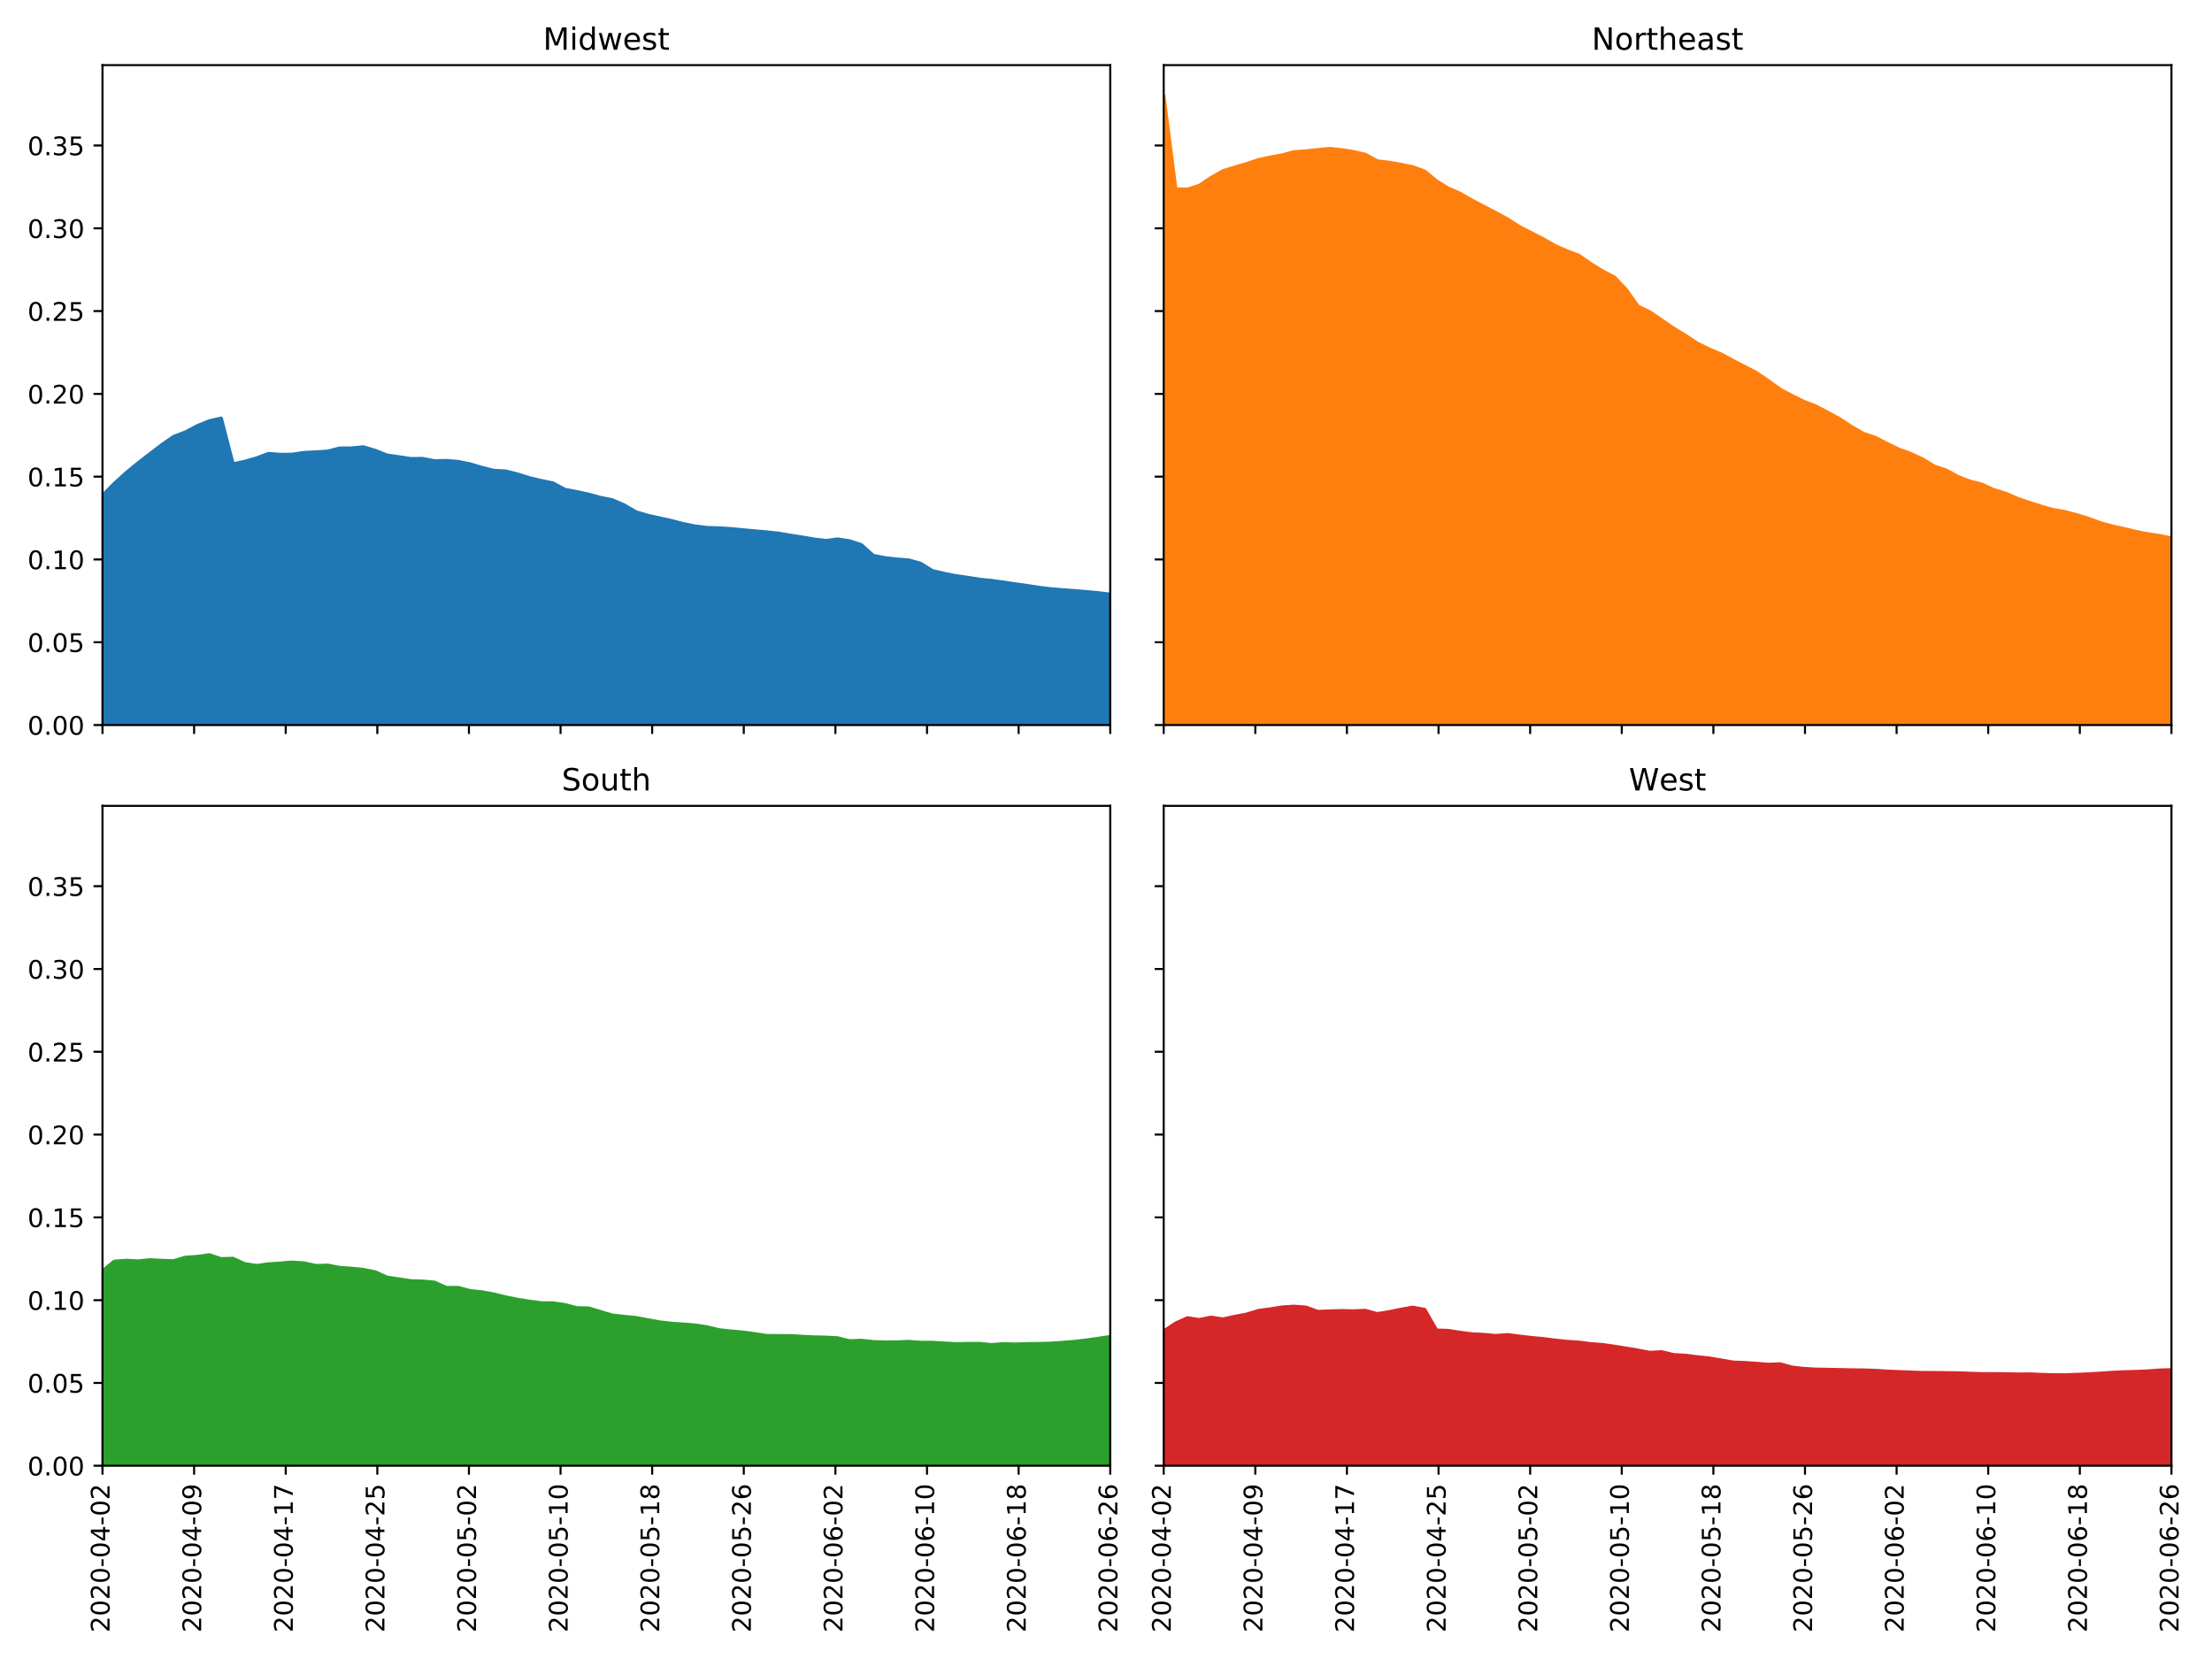 <?xml version="1.0" encoding="utf-8" standalone="no"?>
<!DOCTYPE svg PUBLIC "-//W3C//DTD SVG 1.1//EN"
  "http://www.w3.org/Graphics/SVG/1.1/DTD/svg11.dtd">
<!-- Created with matplotlib (http://matplotlib.org/) -->
<svg height="648pt" version="1.1" viewBox="0 0 864 648" width="864pt" xmlns="http://www.w3.org/2000/svg" xmlns:xlink="http://www.w3.org/1999/xlink">
 <defs>
  <style type="text/css">
*{stroke-linecap:butt;stroke-linejoin:round;}
  </style>
 </defs>
 <g id="figure_1">
  <g id="patch_1">
   <path d="M 0 648 
L 864 648 
L 864 0 
L 0 0 
z
" style="fill:#ffffff;"/>
  </g>
  <g id="axes_1">
   <g id="patch_2">
    <path d="M 40.03 283.195 
L 433.655 283.195 
L 433.655 25.44 
L 40.03 25.44 
z
" style="fill:#ffffff;"/>
   </g>
   <g id="PolyCollection_1">
    <defs>
     <path d="M 40.03 -454.374 
L 40.03 -364.805 
L 44.661 -364.805 
L 49.292 -364.805 
L 53.923 -364.805 
L 58.554 -364.805 
L 63.184 -364.805 
L 67.815 -364.805 
L 72.446 -364.805 
L 77.077 -364.805 
L 81.708 -364.805 
L 86.339 -364.805 
L 90.97 -364.805 
L 95.601 -364.805 
L 100.231 -364.805 
L 104.862 -364.805 
L 109.493 -364.805 
L 114.124 -364.805 
L 118.755 -364.805 
L 123.386 -364.805 
L 128.017 -364.805 
L 132.648 -364.805 
L 137.279 -364.805 
L 141.909 -364.805 
L 146.54 -364.805 
L 151.171 -364.805 
L 155.802 -364.805 
L 160.433 -364.805 
L 165.064 -364.805 
L 169.695 -364.805 
L 174.326 -364.805 
L 178.956 -364.805 
L 183.587 -364.805 
L 188.218 -364.805 
L 192.849 -364.805 
L 197.48 -364.805 
L 202.111 -364.805 
L 206.742 -364.805 
L 211.373 -364.805 
L 216.004 -364.805 
L 220.634 -364.805 
L 225.265 -364.805 
L 229.896 -364.805 
L 234.527 -364.805 
L 239.158 -364.805 
L 243.789 -364.805 
L 248.42 -364.805 
L 253.051 -364.805 
L 257.681 -364.805 
L 262.312 -364.805 
L 266.943 -364.805 
L 271.574 -364.805 
L 276.205 -364.805 
L 280.836 -364.805 
L 285.467 -364.805 
L 290.098 -364.805 
L 294.729 -364.805 
L 299.359 -364.805 
L 303.99 -364.805 
L 308.621 -364.805 
L 313.252 -364.805 
L 317.883 -364.805 
L 322.514 -364.805 
L 327.145 -364.805 
L 331.776 -364.805 
L 336.406 -364.805 
L 341.037 -364.805 
L 345.668 -364.805 
L 350.299 -364.805 
L 354.93 -364.805 
L 359.561 -364.805 
L 364.192 -364.805 
L 368.823 -364.805 
L 373.454 -364.805 
L 378.084 -364.805 
L 382.715 -364.805 
L 387.346 -364.805 
L 391.977 -364.805 
L 396.608 -364.805 
L 401.239 -364.805 
L 405.87 -364.805 
L 410.501 -364.805 
L 415.131 -364.805 
L 419.762 -364.805 
L 424.393 -364.805 
L 429.024 -364.805 
L 433.655 -364.805 
L 433.655 -415.76 
L 433.655 -415.76 
L 429.024 -416.35 
L 424.393 -416.77 
L 419.762 -417.158 
L 415.131 -417.498 
L 410.501 -417.886 
L 405.87 -418.434 
L 401.239 -419.165 
L 396.608 -419.792 
L 391.977 -420.51 
L 387.346 -421.122 
L 382.715 -421.587 
L 378.084 -422.331 
L 373.454 -422.97 
L 368.823 -423.904 
L 364.192 -424.963 
L 359.561 -427.854 
L 354.93 -429.144 
L 350.299 -429.497 
L 345.668 -430.026 
L 341.037 -430.934 
L 336.406 -435.118 
L 331.776 -436.633 
L 327.145 -437.334 
L 322.514 -436.735 
L 317.883 -437.312 
L 313.252 -438.106 
L 308.621 -438.818 
L 303.99 -439.614 
L 299.359 -440.1 
L 294.729 -440.502 
L 290.098 -440.941 
L 285.467 -441.386 
L 280.836 -441.67 
L 276.205 -441.818 
L 271.574 -442.387 
L 266.943 -443.311 
L 262.312 -444.519 
L 257.681 -445.556 
L 253.051 -446.559 
L 248.42 -447.934 
L 243.789 -450.633 
L 239.158 -452.639 
L 234.527 -453.569 
L 229.896 -454.85 
L 225.265 -455.829 
L 220.634 -456.72 
L 216.004 -459.216 
L 211.373 -460.171 
L 206.742 -461.262 
L 202.111 -462.737 
L 197.48 -463.885 
L 192.849 -464.136 
L 188.218 -465.293 
L 183.587 -466.68 
L 178.956 -467.61 
L 174.326 -468.001 
L 169.695 -467.88 
L 165.064 -468.789 
L 160.433 -468.745 
L 155.802 -469.456 
L 151.171 -470.105 
L 146.54 -471.955 
L 141.909 -473.337 
L 137.279 -472.888 
L 132.648 -472.839 
L 128.017 -471.652 
L 123.386 -471.342 
L 118.755 -471.126 
L 114.124 -470.432 
L 109.493 -470.384 
L 104.862 -470.735 
L 100.231 -468.996 
L 95.601 -467.664 
L 90.97 -466.675 
L 86.339 -484.553 
L 81.708 -483.472 
L 77.077 -481.585 
L 72.446 -479.152 
L 67.815 -477.363 
L 63.184 -474.166 
L 58.554 -470.615 
L 53.923 -467.043 
L 49.292 -463.243 
L 44.661 -459.04 
L 40.03 -454.374 
z
" id="m99c17a7258" style="stroke:#1f77b4;"/>
    </defs>
    <g clip-path="url(#p995b36823f)">
     <use style="fill:#1f77b4;stroke:#1f77b4;" x="0" xlink:href="#m99c17a7258" y="648"/>
    </g>
   </g>
   <g id="matplotlib.axis_1">
    <g id="xtick_1">
     <g id="line2d_1">
      <defs>
       <path d="M 0 0 
L 0 3.5 
" id="mce27e5c2e6" style="stroke:#000000;stroke-width:0.8;"/>
      </defs>
      <g>
       <use style="stroke:#000000;stroke-width:0.8;" x="40.03" xlink:href="#mce27e5c2e6" y="283.195"/>
      </g>
     </g>
    </g>
    <g id="xtick_2">
     <g id="line2d_2">
      <g>
       <use style="stroke:#000000;stroke-width:0.8;" x="75.814" xlink:href="#mce27e5c2e6" y="283.195"/>
      </g>
     </g>
    </g>
    <g id="xtick_3">
     <g id="line2d_3">
      <g>
       <use style="stroke:#000000;stroke-width:0.8;" x="111.598" xlink:href="#mce27e5c2e6" y="283.195"/>
      </g>
     </g>
    </g>
    <g id="xtick_4">
     <g id="line2d_4">
      <g>
       <use style="stroke:#000000;stroke-width:0.8;" x="147.382" xlink:href="#mce27e5c2e6" y="283.195"/>
      </g>
     </g>
    </g>
    <g id="xtick_5">
     <g id="line2d_5">
      <g>
       <use style="stroke:#000000;stroke-width:0.8;" x="183.166" xlink:href="#mce27e5c2e6" y="283.195"/>
      </g>
     </g>
    </g>
    <g id="xtick_6">
     <g id="line2d_6">
      <g>
       <use style="stroke:#000000;stroke-width:0.8;" x="218.95" xlink:href="#mce27e5c2e6" y="283.195"/>
      </g>
     </g>
    </g>
    <g id="xtick_7">
     <g id="line2d_7">
      <g>
       <use style="stroke:#000000;stroke-width:0.8;" x="254.735" xlink:href="#mce27e5c2e6" y="283.195"/>
      </g>
     </g>
    </g>
    <g id="xtick_8">
     <g id="line2d_8">
      <g>
       <use style="stroke:#000000;stroke-width:0.8;" x="290.519" xlink:href="#mce27e5c2e6" y="283.195"/>
      </g>
     </g>
    </g>
    <g id="xtick_9">
     <g id="line2d_9">
      <g>
       <use style="stroke:#000000;stroke-width:0.8;" x="326.303" xlink:href="#mce27e5c2e6" y="283.195"/>
      </g>
     </g>
    </g>
    <g id="xtick_10">
     <g id="line2d_10">
      <g>
       <use style="stroke:#000000;stroke-width:0.8;" x="362.087" xlink:href="#mce27e5c2e6" y="283.195"/>
      </g>
     </g>
    </g>
    <g id="xtick_11">
     <g id="line2d_11">
      <g>
       <use style="stroke:#000000;stroke-width:0.8;" x="397.871" xlink:href="#mce27e5c2e6" y="283.195"/>
      </g>
     </g>
    </g>
    <g id="xtick_12">
     <g id="line2d_12">
      <g>
       <use style="stroke:#000000;stroke-width:0.8;" x="433.655" xlink:href="#mce27e5c2e6" y="283.195"/>
      </g>
     </g>
    </g>
   </g>
   <g id="matplotlib.axis_2">
    <g id="ytick_1">
     <g id="line2d_13">
      <defs>
       <path d="M 0 0 
L -3.5 0 
" id="maf435741c2" style="stroke:#000000;stroke-width:0.8;"/>
      </defs>
      <g>
       <use style="stroke:#000000;stroke-width:0.8;" x="40.03" xlink:href="#maf435741c2" y="283.195"/>
      </g>
     </g>
     <g id="text_1">
      <!-- 0.00 -->
      <defs>
       <path d="M 31.781 66.406 
Q 24.172 66.406 20.328 58.906 
Q 16.5 51.422 16.5 36.375 
Q 16.5 21.391 20.328 13.891 
Q 24.172 6.391 31.781 6.391 
Q 39.453 6.391 43.281 13.891 
Q 47.125 21.391 47.125 36.375 
Q 47.125 51.422 43.281 58.906 
Q 39.453 66.406 31.781 66.406 
z
M 31.781 74.219 
Q 44.047 74.219 50.516 64.516 
Q 56.984 54.828 56.984 36.375 
Q 56.984 17.969 50.516 8.266 
Q 44.047 -1.422 31.781 -1.422 
Q 19.531 -1.422 13.062 8.266 
Q 6.594 17.969 6.594 36.375 
Q 6.594 54.828 13.062 64.516 
Q 19.531 74.219 31.781 74.219 
z
" id="DejaVuSans-30"/>
       <path d="M 10.688 12.406 
L 21 12.406 
L 21 0 
L 10.688 0 
z
" id="DejaVuSans-2e"/>
      </defs>
      <g transform="translate(10.764 286.994)scale(0.1 -0.1)">
       <use xlink:href="#DejaVuSans-30"/>
       <use x="63.623" xlink:href="#DejaVuSans-2e"/>
       <use x="95.41" xlink:href="#DejaVuSans-30"/>
       <use x="159.033" xlink:href="#DejaVuSans-30"/>
      </g>
     </g>
    </g>
    <g id="ytick_2">
     <g id="line2d_14">
      <g>
       <use style="stroke:#000000;stroke-width:0.8;" x="40.03" xlink:href="#maf435741c2" y="250.857"/>
      </g>
     </g>
     <g id="text_2">
      <!-- 0.05 -->
      <defs>
       <path d="M 10.797 72.906 
L 49.516 72.906 
L 49.516 64.594 
L 19.828 64.594 
L 19.828 46.734 
Q 21.969 47.469 24.109 47.828 
Q 26.266 48.188 28.422 48.188 
Q 40.625 48.188 47.75 41.5 
Q 54.891 34.812 54.891 23.391 
Q 54.891 11.625 47.562 5.094 
Q 40.234 -1.422 26.906 -1.422 
Q 22.312 -1.422 17.547 -0.641 
Q 12.797 0.141 7.719 1.703 
L 7.719 11.625 
Q 12.109 9.234 16.797 8.062 
Q 21.484 6.891 26.703 6.891 
Q 35.156 6.891 40.078 11.328 
Q 45.016 15.766 45.016 23.391 
Q 45.016 31 40.078 35.438 
Q 35.156 39.891 26.703 39.891 
Q 22.75 39.891 18.812 39.016 
Q 14.891 38.141 10.797 36.281 
z
" id="DejaVuSans-35"/>
      </defs>
      <g transform="translate(10.764 254.657)scale(0.1 -0.1)">
       <use xlink:href="#DejaVuSans-30"/>
       <use x="63.623" xlink:href="#DejaVuSans-2e"/>
       <use x="95.41" xlink:href="#DejaVuSans-30"/>
       <use x="159.033" xlink:href="#DejaVuSans-35"/>
      </g>
     </g>
    </g>
    <g id="ytick_3">
     <g id="line2d_15">
      <g>
       <use style="stroke:#000000;stroke-width:0.8;" x="40.03" xlink:href="#maf435741c2" y="218.52"/>
      </g>
     </g>
     <g id="text_3">
      <!-- 0.10 -->
      <defs>
       <path d="M 12.406 8.297 
L 28.516 8.297 
L 28.516 63.922 
L 10.984 60.406 
L 10.984 69.391 
L 28.422 72.906 
L 38.281 72.906 
L 38.281 8.297 
L 54.391 8.297 
L 54.391 0 
L 12.406 0 
z
" id="DejaVuSans-31"/>
      </defs>
      <g transform="translate(10.764 222.319)scale(0.1 -0.1)">
       <use xlink:href="#DejaVuSans-30"/>
       <use x="63.623" xlink:href="#DejaVuSans-2e"/>
       <use x="95.41" xlink:href="#DejaVuSans-31"/>
       <use x="159.033" xlink:href="#DejaVuSans-30"/>
      </g>
     </g>
    </g>
    <g id="ytick_4">
     <g id="line2d_16">
      <g>
       <use style="stroke:#000000;stroke-width:0.8;" x="40.03" xlink:href="#maf435741c2" y="186.182"/>
      </g>
     </g>
     <g id="text_4">
      <!-- 0.15 -->
      <g transform="translate(10.764 189.981)scale(0.1 -0.1)">
       <use xlink:href="#DejaVuSans-30"/>
       <use x="63.623" xlink:href="#DejaVuSans-2e"/>
       <use x="95.41" xlink:href="#DejaVuSans-31"/>
       <use x="159.033" xlink:href="#DejaVuSans-35"/>
      </g>
     </g>
    </g>
    <g id="ytick_5">
     <g id="line2d_17">
      <g>
       <use style="stroke:#000000;stroke-width:0.8;" x="40.03" xlink:href="#maf435741c2" y="153.845"/>
      </g>
     </g>
     <g id="text_5">
      <!-- 0.20 -->
      <defs>
       <path d="M 19.188 8.297 
L 53.609 8.297 
L 53.609 0 
L 7.328 0 
L 7.328 8.297 
Q 12.938 14.109 22.625 23.891 
Q 32.328 33.688 34.812 36.531 
Q 39.547 41.844 41.422 45.531 
Q 43.312 49.219 43.312 52.781 
Q 43.312 58.594 39.234 62.25 
Q 35.156 65.922 28.609 65.922 
Q 23.969 65.922 18.812 64.312 
Q 13.672 62.703 7.812 59.422 
L 7.812 69.391 
Q 13.766 71.781 18.938 73 
Q 24.125 74.219 28.422 74.219 
Q 39.75 74.219 46.484 68.547 
Q 53.219 62.891 53.219 53.422 
Q 53.219 48.922 51.531 44.891 
Q 49.859 40.875 45.406 35.406 
Q 44.188 33.984 37.641 27.219 
Q 31.109 20.453 19.188 8.297 
z
" id="DejaVuSans-32"/>
      </defs>
      <g transform="translate(10.764 157.644)scale(0.1 -0.1)">
       <use xlink:href="#DejaVuSans-30"/>
       <use x="63.623" xlink:href="#DejaVuSans-2e"/>
       <use x="95.41" xlink:href="#DejaVuSans-32"/>
       <use x="159.033" xlink:href="#DejaVuSans-30"/>
      </g>
     </g>
    </g>
    <g id="ytick_6">
     <g id="line2d_18">
      <g>
       <use style="stroke:#000000;stroke-width:0.8;" x="40.03" xlink:href="#maf435741c2" y="121.507"/>
      </g>
     </g>
     <g id="text_6">
      <!-- 0.25 -->
      <g transform="translate(10.764 125.306)scale(0.1 -0.1)">
       <use xlink:href="#DejaVuSans-30"/>
       <use x="63.623" xlink:href="#DejaVuSans-2e"/>
       <use x="95.41" xlink:href="#DejaVuSans-32"/>
       <use x="159.033" xlink:href="#DejaVuSans-35"/>
      </g>
     </g>
    </g>
    <g id="ytick_7">
     <g id="line2d_19">
      <g>
       <use style="stroke:#000000;stroke-width:0.8;" x="40.03" xlink:href="#maf435741c2" y="89.169"/>
      </g>
     </g>
     <g id="text_7">
      <!-- 0.30 -->
      <defs>
       <path d="M 40.578 39.312 
Q 47.656 37.797 51.625 33 
Q 55.609 28.219 55.609 21.188 
Q 55.609 10.406 48.188 4.484 
Q 40.766 -1.422 27.094 -1.422 
Q 22.516 -1.422 17.656 -0.516 
Q 12.797 0.391 7.625 2.203 
L 7.625 11.719 
Q 11.719 9.328 16.594 8.109 
Q 21.484 6.891 26.812 6.891 
Q 36.078 6.891 40.938 10.547 
Q 45.797 14.203 45.797 21.188 
Q 45.797 27.641 41.281 31.266 
Q 36.766 34.906 28.719 34.906 
L 20.219 34.906 
L 20.219 43.016 
L 29.109 43.016 
Q 36.375 43.016 40.234 45.922 
Q 44.094 48.828 44.094 54.297 
Q 44.094 59.906 40.109 62.906 
Q 36.141 65.922 28.719 65.922 
Q 24.656 65.922 20.016 65.031 
Q 15.375 64.156 9.812 62.312 
L 9.812 71.094 
Q 15.438 72.656 20.344 73.438 
Q 25.25 74.219 29.594 74.219 
Q 40.828 74.219 47.359 69.109 
Q 53.906 64.016 53.906 55.328 
Q 53.906 49.266 50.438 45.094 
Q 46.969 40.922 40.578 39.312 
z
" id="DejaVuSans-33"/>
      </defs>
      <g transform="translate(10.764 92.968)scale(0.1 -0.1)">
       <use xlink:href="#DejaVuSans-30"/>
       <use x="63.623" xlink:href="#DejaVuSans-2e"/>
       <use x="95.41" xlink:href="#DejaVuSans-33"/>
       <use x="159.033" xlink:href="#DejaVuSans-30"/>
      </g>
     </g>
    </g>
    <g id="ytick_8">
     <g id="line2d_20">
      <g>
       <use style="stroke:#000000;stroke-width:0.8;" x="40.03" xlink:href="#maf435741c2" y="56.832"/>
      </g>
     </g>
     <g id="text_8">
      <!-- 0.35 -->
      <g transform="translate(10.764 60.631)scale(0.1 -0.1)">
       <use xlink:href="#DejaVuSans-30"/>
       <use x="63.623" xlink:href="#DejaVuSans-2e"/>
       <use x="95.41" xlink:href="#DejaVuSans-33"/>
       <use x="159.033" xlink:href="#DejaVuSans-35"/>
      </g>
     </g>
    </g>
   </g>
   <g id="line2d_21">
    <path clip-path="url(#p995b36823f)" d="M 40.03 193.626 
L 44.661 188.96 
L 49.292 184.757 
L 53.923 180.957 
L 58.554 177.385 
L 63.184 173.834 
L 67.815 170.637 
L 72.446 168.848 
L 77.077 166.415 
L 81.708 164.528 
L 86.339 163.447 
L 90.97 181.325 
L 95.601 180.336 
L 100.231 179.004 
L 104.862 177.265 
L 109.493 177.616 
L 114.124 177.568 
L 118.755 176.874 
L 123.386 176.658 
L 128.017 176.348 
L 132.648 175.161 
L 137.279 175.112 
L 141.909 174.663 
L 146.54 176.045 
L 151.171 177.895 
L 155.802 178.544 
L 160.433 179.255 
L 165.064 179.211 
L 169.695 180.12 
L 174.326 179.999 
L 178.956 180.39 
L 183.587 181.32 
L 188.218 182.707 
L 192.849 183.864 
L 197.48 184.115 
L 202.111 185.263 
L 206.742 186.738 
L 211.373 187.829 
L 216.004 188.784 
L 220.634 191.28 
L 225.265 192.171 
L 229.896 193.15 
L 234.527 194.431 
L 239.158 195.361 
L 243.789 197.367 
L 248.42 200.066 
L 253.051 201.441 
L 257.681 202.444 
L 262.312 203.481 
L 266.943 204.689 
L 271.574 205.613 
L 276.205 206.182 
L 280.836 206.33 
L 285.467 206.614 
L 290.098 207.059 
L 294.729 207.498 
L 299.359 207.9 
L 303.99 208.386 
L 308.621 209.182 
L 313.252 209.894 
L 317.883 210.688 
L 322.514 211.265 
L 327.145 210.666 
L 331.776 211.367 
L 336.406 212.882 
L 341.037 217.066 
L 345.668 217.974 
L 350.299 218.503 
L 354.93 218.856 
L 359.561 220.146 
L 364.192 223.037 
L 368.823 224.096 
L 373.454 225.03 
L 378.084 225.669 
L 382.715 226.413 
L 387.346 226.878 
L 391.977 227.49 
L 396.608 228.208 
L 401.239 228.835 
L 405.87 229.566 
L 410.501 230.114 
L 415.131 230.502 
L 419.762 230.842 
L 424.393 231.23 
L 429.024 231.65 
L 433.655 232.24 
" style="fill:none;stroke:#1f77b4;stroke-linecap:square;stroke-width:1.5;"/>
   </g>
   <g id="patch_3">
    <path d="M 40.03 283.195 
L 40.03 25.44 
" style="fill:none;stroke:#000000;stroke-linecap:square;stroke-linejoin:miter;stroke-width:0.8;"/>
   </g>
   <g id="patch_4">
    <path d="M 433.655 283.195 
L 433.655 25.44 
" style="fill:none;stroke:#000000;stroke-linecap:square;stroke-linejoin:miter;stroke-width:0.8;"/>
   </g>
   <g id="patch_5">
    <path d="M 40.03 283.195 
L 433.655 283.195 
" style="fill:none;stroke:#000000;stroke-linecap:square;stroke-linejoin:miter;stroke-width:0.8;"/>
   </g>
   <g id="patch_6">
    <path d="M 40.03 25.44 
L 433.655 25.44 
" style="fill:none;stroke:#000000;stroke-linecap:square;stroke-linejoin:miter;stroke-width:0.8;"/>
   </g>
   <g id="text_9">
    <!-- Midwest -->
    <defs>
     <path d="M 9.812 72.906 
L 24.516 72.906 
L 43.109 23.297 
L 61.812 72.906 
L 76.516 72.906 
L 76.516 0 
L 66.891 0 
L 66.891 64.016 
L 48.094 14.016 
L 38.188 14.016 
L 19.391 64.016 
L 19.391 0 
L 9.812 0 
z
" id="DejaVuSans-4d"/>
     <path d="M 9.422 54.688 
L 18.406 54.688 
L 18.406 0 
L 9.422 0 
z
M 9.422 75.984 
L 18.406 75.984 
L 18.406 64.594 
L 9.422 64.594 
z
" id="DejaVuSans-69"/>
     <path d="M 45.406 46.391 
L 45.406 75.984 
L 54.391 75.984 
L 54.391 0 
L 45.406 0 
L 45.406 8.203 
Q 42.578 3.328 38.25 0.953 
Q 33.938 -1.422 27.875 -1.422 
Q 17.969 -1.422 11.734 6.484 
Q 5.516 14.406 5.516 27.297 
Q 5.516 40.188 11.734 48.094 
Q 17.969 56 27.875 56 
Q 33.938 56 38.25 53.625 
Q 42.578 51.266 45.406 46.391 
z
M 14.797 27.297 
Q 14.797 17.391 18.875 11.75 
Q 22.953 6.109 30.078 6.109 
Q 37.203 6.109 41.297 11.75 
Q 45.406 17.391 45.406 27.297 
Q 45.406 37.203 41.297 42.844 
Q 37.203 48.484 30.078 48.484 
Q 22.953 48.484 18.875 42.844 
Q 14.797 37.203 14.797 27.297 
z
" id="DejaVuSans-64"/>
     <path d="M 4.203 54.688 
L 13.188 54.688 
L 24.422 12.016 
L 35.594 54.688 
L 46.188 54.688 
L 57.422 12.016 
L 68.609 54.688 
L 77.594 54.688 
L 63.281 0 
L 52.688 0 
L 40.922 44.828 
L 29.109 0 
L 18.5 0 
z
" id="DejaVuSans-77"/>
     <path d="M 56.203 29.594 
L 56.203 25.203 
L 14.891 25.203 
Q 15.484 15.922 20.484 11.062 
Q 25.484 6.203 34.422 6.203 
Q 39.594 6.203 44.453 7.469 
Q 49.312 8.734 54.109 11.281 
L 54.109 2.781 
Q 49.266 0.734 44.188 -0.344 
Q 39.109 -1.422 33.891 -1.422 
Q 20.797 -1.422 13.156 6.188 
Q 5.516 13.812 5.516 26.812 
Q 5.516 40.234 12.766 48.109 
Q 20.016 56 32.328 56 
Q 43.359 56 49.781 48.891 
Q 56.203 41.797 56.203 29.594 
z
M 47.219 32.234 
Q 47.125 39.594 43.094 43.984 
Q 39.062 48.391 32.422 48.391 
Q 24.906 48.391 20.391 44.141 
Q 15.875 39.891 15.188 32.172 
z
" id="DejaVuSans-65"/>
     <path d="M 44.281 53.078 
L 44.281 44.578 
Q 40.484 46.531 36.375 47.5 
Q 32.281 48.484 27.875 48.484 
Q 21.188 48.484 17.844 46.438 
Q 14.5 44.391 14.5 40.281 
Q 14.5 37.156 16.891 35.375 
Q 19.281 33.594 26.516 31.984 
L 29.594 31.297 
Q 39.156 29.25 43.188 25.516 
Q 47.219 21.781 47.219 15.094 
Q 47.219 7.469 41.188 3.016 
Q 35.156 -1.422 24.609 -1.422 
Q 20.219 -1.422 15.453 -0.562 
Q 10.688 0.297 5.422 2 
L 5.422 11.281 
Q 10.406 8.688 15.234 7.391 
Q 20.062 6.109 24.812 6.109 
Q 31.156 6.109 34.562 8.281 
Q 37.984 10.453 37.984 14.406 
Q 37.984 18.062 35.516 20.016 
Q 33.062 21.969 24.703 23.781 
L 21.578 24.516 
Q 13.234 26.266 9.516 29.906 
Q 5.812 33.547 5.812 39.891 
Q 5.812 47.609 11.281 51.797 
Q 16.75 56 26.812 56 
Q 31.781 56 36.172 55.266 
Q 40.578 54.547 44.281 53.078 
z
" id="DejaVuSans-73"/>
     <path d="M 18.312 70.219 
L 18.312 54.688 
L 36.812 54.688 
L 36.812 47.703 
L 18.312 47.703 
L 18.312 18.016 
Q 18.312 11.328 20.141 9.422 
Q 21.969 7.516 27.594 7.516 
L 36.812 7.516 
L 36.812 0 
L 27.594 0 
Q 17.188 0 13.234 3.875 
Q 9.281 7.766 9.281 18.016 
L 9.281 47.703 
L 2.688 47.703 
L 2.688 54.688 
L 9.281 54.688 
L 9.281 70.219 
z
" id="DejaVuSans-74"/>
    </defs>
    <g transform="translate(212.113 19.44)scale(0.12 -0.12)">
     <use xlink:href="#DejaVuSans-4d"/>
     <use x="86.279" xlink:href="#DejaVuSans-69"/>
     <use x="114.062" xlink:href="#DejaVuSans-64"/>
     <use x="177.539" xlink:href="#DejaVuSans-77"/>
     <use x="259.326" xlink:href="#DejaVuSans-65"/>
     <use x="320.85" xlink:href="#DejaVuSans-73"/>
     <use x="372.949" xlink:href="#DejaVuSans-74"/>
    </g>
   </g>
  </g>
  <g id="axes_2">
   <g id="patch_7">
    <path d="M 454.535 283.195 
L 848.16 283.195 
L 848.16 25.44 
L 454.535 25.44 
z
" style="fill:#ffffff;"/>
   </g>
   <g id="PolyCollection_2">
    <defs>
     <path d="M 454.535 -610.286 
L 454.535 -364.805 
L 459.166 -364.805 
L 463.797 -364.805 
L 468.428 -364.805 
L 473.059 -364.805 
L 477.689 -364.805 
L 482.32 -364.805 
L 486.951 -364.805 
L 491.582 -364.805 
L 496.213 -364.805 
L 500.844 -364.805 
L 505.475 -364.805 
L 510.106 -364.805 
L 514.736 -364.805 
L 519.367 -364.805 
L 523.998 -364.805 
L 528.629 -364.805 
L 533.26 -364.805 
L 537.891 -364.805 
L 542.522 -364.805 
L 547.153 -364.805 
L 551.784 -364.805 
L 556.414 -364.805 
L 561.045 -364.805 
L 565.676 -364.805 
L 570.307 -364.805 
L 574.938 -364.805 
L 579.569 -364.805 
L 584.2 -364.805 
L 588.831 -364.805 
L 593.461 -364.805 
L 598.092 -364.805 
L 602.723 -364.805 
L 607.354 -364.805 
L 611.985 -364.805 
L 616.616 -364.805 
L 621.247 -364.805 
L 625.878 -364.805 
L 630.509 -364.805 
L 635.139 -364.805 
L 639.77 -364.805 
L 644.401 -364.805 
L 649.032 -364.805 
L 653.663 -364.805 
L 658.294 -364.805 
L 662.925 -364.805 
L 667.556 -364.805 
L 672.186 -364.805 
L 676.817 -364.805 
L 681.448 -364.805 
L 686.079 -364.805 
L 690.71 -364.805 
L 695.341 -364.805 
L 699.972 -364.805 
L 704.603 -364.805 
L 709.234 -364.805 
L 713.864 -364.805 
L 718.495 -364.805 
L 723.126 -364.805 
L 727.757 -364.805 
L 732.388 -364.805 
L 737.019 -364.805 
L 741.65 -364.805 
L 746.281 -364.805 
L 750.911 -364.805 
L 755.542 -364.805 
L 760.173 -364.805 
L 764.804 -364.805 
L 769.435 -364.805 
L 774.066 -364.805 
L 778.697 -364.805 
L 783.328 -364.805 
L 787.959 -364.805 
L 792.589 -364.805 
L 797.22 -364.805 
L 801.851 -364.805 
L 806.482 -364.805 
L 811.113 -364.805 
L 815.744 -364.805 
L 820.375 -364.805 
L 825.006 -364.805 
L 829.636 -364.805 
L 834.267 -364.805 
L 838.898 -364.805 
L 843.529 -364.805 
L 848.16 -364.805 
L 848.16 -437.721 
L 848.16 -437.721 
L 843.529 -438.675 
L 838.898 -439.363 
L 834.267 -440.285 
L 829.636 -441.396 
L 825.006 -442.428 
L 820.375 -443.698 
L 815.744 -445.392 
L 811.113 -446.825 
L 806.482 -448.035 
L 801.851 -448.845 
L 797.22 -450.15 
L 792.589 -451.631 
L 787.959 -453.228 
L 783.328 -455.228 
L 778.697 -456.625 
L 774.066 -458.771 
L 769.435 -459.945 
L 764.804 -461.718 
L 760.173 -464.27 
L 755.542 -465.781 
L 750.911 -468.591 
L 746.281 -470.774 
L 741.65 -472.425 
L 737.019 -474.67 
L 732.388 -477.059 
L 727.757 -478.627 
L 723.126 -481.29 
L 718.495 -484.329 
L 713.864 -486.846 
L 709.234 -489.285 
L 704.603 -491.071 
L 699.972 -493.337 
L 695.341 -495.815 
L 690.71 -499.154 
L 686.079 -502.328 
L 681.448 -504.74 
L 676.817 -507.107 
L 672.186 -509.619 
L 667.556 -511.566 
L 662.925 -513.816 
L 658.294 -516.924 
L 653.663 -519.707 
L 649.032 -522.905 
L 644.401 -526.062 
L 639.77 -528.286 
L 635.139 -534.811 
L 630.509 -539.682 
L 625.878 -542.076 
L 621.247 -544.964 
L 616.616 -548.17 
L 611.985 -549.918 
L 607.354 -551.96 
L 602.723 -554.615 
L 598.092 -556.992 
L 593.461 -559.354 
L 588.831 -562.331 
L 584.2 -564.854 
L 579.569 -567.261 
L 574.938 -569.7 
L 570.307 -572.375 
L 565.676 -574.377 
L 561.045 -577.235 
L 556.414 -581.066 
L 551.784 -582.726 
L 547.153 -583.682 
L 542.522 -584.485 
L 537.891 -585.049 
L 533.26 -587.59 
L 528.629 -588.662 
L 523.998 -589.369 
L 519.367 -589.877 
L 514.736 -589.422 
L 510.106 -588.927 
L 505.475 -588.595 
L 500.844 -587.361 
L 496.213 -586.482 
L 491.582 -585.527 
L 486.951 -583.951 
L 482.32 -582.608 
L 477.689 -581.16 
L 473.059 -578.517 
L 468.428 -575.435 
L 463.797 -573.994 
L 459.166 -574.034 
L 454.535 -610.286 
z
" id="m6a19a952a6" style="stroke:#ff7f0e;"/>
    </defs>
    <g clip-path="url(#p1124345188)">
     <use style="fill:#ff7f0e;stroke:#ff7f0e;" x="0" xlink:href="#m6a19a952a6" y="648"/>
    </g>
   </g>
   <g id="matplotlib.axis_3">
    <g id="xtick_13">
     <g id="line2d_22">
      <g>
       <use style="stroke:#000000;stroke-width:0.8;" x="454.535" xlink:href="#mce27e5c2e6" y="283.195"/>
      </g>
     </g>
    </g>
    <g id="xtick_14">
     <g id="line2d_23">
      <g>
       <use style="stroke:#000000;stroke-width:0.8;" x="490.319" xlink:href="#mce27e5c2e6" y="283.195"/>
      </g>
     </g>
    </g>
    <g id="xtick_15">
     <g id="line2d_24">
      <g>
       <use style="stroke:#000000;stroke-width:0.8;" x="526.103" xlink:href="#mce27e5c2e6" y="283.195"/>
      </g>
     </g>
    </g>
    <g id="xtick_16">
     <g id="line2d_25">
      <g>
       <use style="stroke:#000000;stroke-width:0.8;" x="561.887" xlink:href="#mce27e5c2e6" y="283.195"/>
      </g>
     </g>
    </g>
    <g id="xtick_17">
     <g id="line2d_26">
      <g>
       <use style="stroke:#000000;stroke-width:0.8;" x="597.671" xlink:href="#mce27e5c2e6" y="283.195"/>
      </g>
     </g>
    </g>
    <g id="xtick_18">
     <g id="line2d_27">
      <g>
       <use style="stroke:#000000;stroke-width:0.8;" x="633.455" xlink:href="#mce27e5c2e6" y="283.195"/>
      </g>
     </g>
    </g>
    <g id="xtick_19">
     <g id="line2d_28">
      <g>
       <use style="stroke:#000000;stroke-width:0.8;" x="669.24" xlink:href="#mce27e5c2e6" y="283.195"/>
      </g>
     </g>
    </g>
    <g id="xtick_20">
     <g id="line2d_29">
      <g>
       <use style="stroke:#000000;stroke-width:0.8;" x="705.024" xlink:href="#mce27e5c2e6" y="283.195"/>
      </g>
     </g>
    </g>
    <g id="xtick_21">
     <g id="line2d_30">
      <g>
       <use style="stroke:#000000;stroke-width:0.8;" x="740.808" xlink:href="#mce27e5c2e6" y="283.195"/>
      </g>
     </g>
    </g>
    <g id="xtick_22">
     <g id="line2d_31">
      <g>
       <use style="stroke:#000000;stroke-width:0.8;" x="776.592" xlink:href="#mce27e5c2e6" y="283.195"/>
      </g>
     </g>
    </g>
    <g id="xtick_23">
     <g id="line2d_32">
      <g>
       <use style="stroke:#000000;stroke-width:0.8;" x="812.376" xlink:href="#mce27e5c2e6" y="283.195"/>
      </g>
     </g>
    </g>
    <g id="xtick_24">
     <g id="line2d_33">
      <g>
       <use style="stroke:#000000;stroke-width:0.8;" x="848.16" xlink:href="#mce27e5c2e6" y="283.195"/>
      </g>
     </g>
    </g>
   </g>
   <g id="matplotlib.axis_4">
    <g id="ytick_9">
     <g id="line2d_34">
      <g>
       <use style="stroke:#000000;stroke-width:0.8;" x="454.535" xlink:href="#maf435741c2" y="283.195"/>
      </g>
     </g>
    </g>
    <g id="ytick_10">
     <g id="line2d_35">
      <g>
       <use style="stroke:#000000;stroke-width:0.8;" x="454.535" xlink:href="#maf435741c2" y="250.857"/>
      </g>
     </g>
    </g>
    <g id="ytick_11">
     <g id="line2d_36">
      <g>
       <use style="stroke:#000000;stroke-width:0.8;" x="454.535" xlink:href="#maf435741c2" y="218.52"/>
      </g>
     </g>
    </g>
    <g id="ytick_12">
     <g id="line2d_37">
      <g>
       <use style="stroke:#000000;stroke-width:0.8;" x="454.535" xlink:href="#maf435741c2" y="186.182"/>
      </g>
     </g>
    </g>
    <g id="ytick_13">
     <g id="line2d_38">
      <g>
       <use style="stroke:#000000;stroke-width:0.8;" x="454.535" xlink:href="#maf435741c2" y="153.845"/>
      </g>
     </g>
    </g>
    <g id="ytick_14">
     <g id="line2d_39">
      <g>
       <use style="stroke:#000000;stroke-width:0.8;" x="454.535" xlink:href="#maf435741c2" y="121.507"/>
      </g>
     </g>
    </g>
    <g id="ytick_15">
     <g id="line2d_40">
      <g>
       <use style="stroke:#000000;stroke-width:0.8;" x="454.535" xlink:href="#maf435741c2" y="89.169"/>
      </g>
     </g>
    </g>
    <g id="ytick_16">
     <g id="line2d_41">
      <g>
       <use style="stroke:#000000;stroke-width:0.8;" x="454.535" xlink:href="#maf435741c2" y="56.832"/>
      </g>
     </g>
    </g>
   </g>
   <g id="line2d_42">
    <path clip-path="url(#p1124345188)" d="M 454.535 37.714 
L 459.166 73.966 
L 463.797 74.006 
L 468.428 72.565 
L 473.059 69.483 
L 477.689 66.84 
L 482.32 65.392 
L 486.951 64.049 
L 491.582 62.473 
L 496.213 61.518 
L 500.844 60.639 
L 505.475 59.405 
L 510.106 59.073 
L 514.736 58.578 
L 519.367 58.123 
L 523.998 58.631 
L 528.629 59.338 
L 533.26 60.41 
L 537.891 62.951 
L 542.522 63.515 
L 547.153 64.318 
L 551.784 65.274 
L 556.414 66.934 
L 561.045 70.765 
L 565.676 73.623 
L 570.307 75.625 
L 574.938 78.3 
L 579.569 80.739 
L 584.2 83.146 
L 588.831 85.669 
L 593.461 88.646 
L 598.092 91.008 
L 602.723 93.385 
L 607.354 96.04 
L 611.985 98.082 
L 616.616 99.83 
L 621.247 103.036 
L 625.878 105.924 
L 630.509 108.318 
L 635.139 113.189 
L 639.77 119.714 
L 644.401 121.938 
L 649.032 125.095 
L 653.663 128.293 
L 658.294 131.076 
L 662.925 134.184 
L 667.556 136.434 
L 672.186 138.381 
L 676.817 140.893 
L 681.448 143.26 
L 686.079 145.672 
L 690.71 148.846 
L 695.341 152.185 
L 699.972 154.663 
L 704.603 156.929 
L 709.234 158.715 
L 713.864 161.154 
L 718.495 163.671 
L 723.126 166.71 
L 727.757 169.373 
L 732.388 170.941 
L 737.019 173.33 
L 741.65 175.575 
L 746.281 177.226 
L 750.911 179.409 
L 755.542 182.219 
L 760.173 183.73 
L 764.804 186.282 
L 769.435 188.055 
L 774.066 189.229 
L 778.697 191.375 
L 783.328 192.772 
L 787.959 194.772 
L 792.589 196.369 
L 797.22 197.85 
L 801.851 199.155 
L 806.482 199.965 
L 811.113 201.175 
L 815.744 202.608 
L 820.375 204.302 
L 825.006 205.572 
L 829.636 206.604 
L 834.267 207.715 
L 838.898 208.637 
L 843.529 209.325 
L 848.16 210.279 
" style="fill:none;stroke:#ff7f0e;stroke-linecap:square;stroke-width:1.5;"/>
   </g>
   <g id="patch_8">
    <path d="M 454.535 283.195 
L 454.535 25.44 
" style="fill:none;stroke:#000000;stroke-linecap:square;stroke-linejoin:miter;stroke-width:0.8;"/>
   </g>
   <g id="patch_9">
    <path d="M 848.16 283.195 
L 848.16 25.44 
" style="fill:none;stroke:#000000;stroke-linecap:square;stroke-linejoin:miter;stroke-width:0.8;"/>
   </g>
   <g id="patch_10">
    <path d="M 454.535 283.195 
L 848.16 283.195 
" style="fill:none;stroke:#000000;stroke-linecap:square;stroke-linejoin:miter;stroke-width:0.8;"/>
   </g>
   <g id="patch_11">
    <path d="M 454.535 25.44 
L 848.16 25.44 
" style="fill:none;stroke:#000000;stroke-linecap:square;stroke-linejoin:miter;stroke-width:0.8;"/>
   </g>
   <g id="text_10">
    <!-- Northeast -->
    <defs>
     <path d="M 9.812 72.906 
L 23.094 72.906 
L 55.422 11.922 
L 55.422 72.906 
L 64.984 72.906 
L 64.984 0 
L 51.703 0 
L 19.391 60.984 
L 19.391 0 
L 9.812 0 
z
" id="DejaVuSans-4e"/>
     <path d="M 30.609 48.391 
Q 23.391 48.391 19.188 42.75 
Q 14.984 37.109 14.984 27.297 
Q 14.984 17.484 19.156 11.844 
Q 23.344 6.203 30.609 6.203 
Q 37.797 6.203 41.984 11.859 
Q 46.188 17.531 46.188 27.297 
Q 46.188 37.016 41.984 42.703 
Q 37.797 48.391 30.609 48.391 
z
M 30.609 56 
Q 42.328 56 49.016 48.375 
Q 55.719 40.766 55.719 27.297 
Q 55.719 13.875 49.016 6.219 
Q 42.328 -1.422 30.609 -1.422 
Q 18.844 -1.422 12.172 6.219 
Q 5.516 13.875 5.516 27.297 
Q 5.516 40.766 12.172 48.375 
Q 18.844 56 30.609 56 
z
" id="DejaVuSans-6f"/>
     <path d="M 41.109 46.297 
Q 39.594 47.172 37.812 47.578 
Q 36.031 48 33.891 48 
Q 26.266 48 22.188 43.047 
Q 18.109 38.094 18.109 28.812 
L 18.109 0 
L 9.078 0 
L 9.078 54.688 
L 18.109 54.688 
L 18.109 46.188 
Q 20.953 51.172 25.484 53.578 
Q 30.031 56 36.531 56 
Q 37.453 56 38.578 55.875 
Q 39.703 55.766 41.062 55.516 
z
" id="DejaVuSans-72"/>
     <path d="M 54.891 33.016 
L 54.891 0 
L 45.906 0 
L 45.906 32.719 
Q 45.906 40.484 42.875 44.328 
Q 39.844 48.188 33.797 48.188 
Q 26.516 48.188 22.312 43.547 
Q 18.109 38.922 18.109 30.906 
L 18.109 0 
L 9.078 0 
L 9.078 75.984 
L 18.109 75.984 
L 18.109 46.188 
Q 21.344 51.125 25.703 53.562 
Q 30.078 56 35.797 56 
Q 45.219 56 50.047 50.172 
Q 54.891 44.344 54.891 33.016 
z
" id="DejaVuSans-68"/>
     <path d="M 34.281 27.484 
Q 23.391 27.484 19.188 25 
Q 14.984 22.516 14.984 16.5 
Q 14.984 11.719 18.141 8.906 
Q 21.297 6.109 26.703 6.109 
Q 34.188 6.109 38.703 11.406 
Q 43.219 16.703 43.219 25.484 
L 43.219 27.484 
z
M 52.203 31.203 
L 52.203 0 
L 43.219 0 
L 43.219 8.297 
Q 40.141 3.328 35.547 0.953 
Q 30.953 -1.422 24.312 -1.422 
Q 15.922 -1.422 10.953 3.297 
Q 6 8.016 6 15.922 
Q 6 25.141 12.172 29.828 
Q 18.359 34.516 30.609 34.516 
L 43.219 34.516 
L 43.219 35.406 
Q 43.219 41.609 39.141 45 
Q 35.062 48.391 27.688 48.391 
Q 23 48.391 18.547 47.266 
Q 14.109 46.141 10.016 43.891 
L 10.016 52.203 
Q 14.938 54.109 19.578 55.047 
Q 24.219 56 28.609 56 
Q 40.484 56 46.344 49.844 
Q 52.203 43.703 52.203 31.203 
z
" id="DejaVuSans-61"/>
    </defs>
    <g transform="translate(621.72 19.44)scale(0.12 -0.12)">
     <use xlink:href="#DejaVuSans-4e"/>
     <use x="74.805" xlink:href="#DejaVuSans-6f"/>
     <use x="135.986" xlink:href="#DejaVuSans-72"/>
     <use x="177.1" xlink:href="#DejaVuSans-74"/>
     <use x="216.309" xlink:href="#DejaVuSans-68"/>
     <use x="279.688" xlink:href="#DejaVuSans-65"/>
     <use x="341.211" xlink:href="#DejaVuSans-61"/>
     <use x="402.49" xlink:href="#DejaVuSans-73"/>
     <use x="454.59" xlink:href="#DejaVuSans-74"/>
    </g>
   </g>
  </g>
  <g id="axes_3">
   <g id="patch_12">
    <path d="M 40.03 572.51 
L 433.655 572.51 
L 433.655 314.755 
L 40.03 314.755 
z
" style="fill:#ffffff;"/>
   </g>
   <g id="PolyCollection_3">
    <defs>
     <path d="M 40.03 -151.468 
L 40.03 -75.49 
L 44.661 -75.49 
L 49.292 -75.49 
L 53.923 -75.49 
L 58.554 -75.49 
L 63.184 -75.49 
L 67.815 -75.49 
L 72.446 -75.49 
L 77.077 -75.49 
L 81.708 -75.49 
L 86.339 -75.49 
L 90.97 -75.49 
L 95.601 -75.49 
L 100.231 -75.49 
L 104.862 -75.49 
L 109.493 -75.49 
L 114.124 -75.49 
L 118.755 -75.49 
L 123.386 -75.49 
L 128.017 -75.49 
L 132.648 -75.49 
L 137.279 -75.49 
L 141.909 -75.49 
L 146.54 -75.49 
L 151.171 -75.49 
L 155.802 -75.49 
L 160.433 -75.49 
L 165.064 -75.49 
L 169.695 -75.49 
L 174.326 -75.49 
L 178.956 -75.49 
L 183.587 -75.49 
L 188.218 -75.49 
L 192.849 -75.49 
L 197.48 -75.49 
L 202.111 -75.49 
L 206.742 -75.49 
L 211.373 -75.49 
L 216.004 -75.49 
L 220.634 -75.49 
L 225.265 -75.49 
L 229.896 -75.49 
L 234.527 -75.49 
L 239.158 -75.49 
L 243.789 -75.49 
L 248.42 -75.49 
L 253.051 -75.49 
L 257.681 -75.49 
L 262.312 -75.49 
L 266.943 -75.49 
L 271.574 -75.49 
L 276.205 -75.49 
L 280.836 -75.49 
L 285.467 -75.49 
L 290.098 -75.49 
L 294.729 -75.49 
L 299.359 -75.49 
L 303.99 -75.49 
L 308.621 -75.49 
L 313.252 -75.49 
L 317.883 -75.49 
L 322.514 -75.49 
L 327.145 -75.49 
L 331.776 -75.49 
L 336.406 -75.49 
L 341.037 -75.49 
L 345.668 -75.49 
L 350.299 -75.49 
L 354.93 -75.49 
L 359.561 -75.49 
L 364.192 -75.49 
L 368.823 -75.49 
L 373.454 -75.49 
L 378.084 -75.49 
L 382.715 -75.49 
L 387.346 -75.49 
L 391.977 -75.49 
L 396.608 -75.49 
L 401.239 -75.49 
L 405.87 -75.49 
L 410.501 -75.49 
L 415.131 -75.49 
L 419.762 -75.49 
L 424.393 -75.49 
L 429.024 -75.49 
L 433.655 -75.49 
L 433.655 -125.8 
L 433.655 -125.8 
L 429.024 -125.124 
L 424.393 -124.46 
L 419.762 -123.917 
L 415.131 -123.525 
L 410.501 -123.212 
L 405.87 -123.101 
L 401.239 -123.031 
L 396.608 -122.873 
L 391.977 -123.008 
L 387.346 -122.664 
L 382.715 -123.112 
L 378.084 -123.118 
L 373.454 -123.017 
L 368.823 -123.259 
L 364.192 -123.557 
L 359.561 -123.553 
L 354.93 -123.904 
L 350.299 -123.715 
L 345.668 -123.693 
L 341.037 -123.823 
L 336.406 -124.345 
L 331.776 -124.155 
L 327.145 -125.307 
L 322.514 -125.561 
L 317.883 -125.657 
L 313.252 -125.904 
L 308.621 -126.18 
L 303.99 -126.187 
L 299.359 -126.216 
L 294.729 -126.939 
L 290.098 -127.554 
L 285.467 -127.965 
L 280.836 -128.469 
L 276.205 -129.588 
L 271.574 -130.301 
L 266.943 -130.672 
L 262.312 -130.983 
L 257.681 -131.523 
L 253.051 -132.352 
L 248.42 -133.228 
L 243.789 -133.669 
L 239.158 -134.183 
L 234.527 -135.569 
L 229.896 -136.967 
L 225.265 -137.079 
L 220.634 -138.289 
L 216.004 -138.96 
L 211.373 -139.001 
L 206.742 -139.611 
L 202.111 -140.346 
L 197.48 -141.29 
L 192.849 -142.429 
L 188.218 -143.279 
L 183.587 -143.75 
L 178.956 -144.976 
L 174.326 -144.968 
L 169.695 -147.051 
L 165.064 -147.476 
L 160.433 -147.614 
L 155.802 -148.302 
L 151.171 -148.999 
L 146.54 -151.1 
L 141.909 -152.005 
L 137.279 -152.482 
L 132.648 -152.804 
L 128.017 -153.692 
L 123.386 -153.553 
L 118.755 -154.562 
L 114.124 -154.886 
L 109.493 -154.504 
L 104.862 -154.188 
L 100.231 -153.564 
L 95.601 -154.26 
L 90.97 -156.371 
L 86.339 -156.238 
L 81.708 -157.754 
L 77.077 -157.093 
L 72.446 -156.781 
L 67.815 -155.406 
L 63.184 -155.563 
L 58.554 -155.796 
L 53.923 -155.33 
L 49.292 -155.595 
L 44.661 -155.241 
L 40.03 -151.468 
z
" id="m609b477f6b" style="stroke:#2ca02c;"/>
    </defs>
    <g clip-path="url(#pee0b5750f1)">
     <use style="fill:#2ca02c;stroke:#2ca02c;" x="0" xlink:href="#m609b477f6b" y="648"/>
    </g>
   </g>
   <g id="matplotlib.axis_5">
    <g id="xtick_25">
     <g id="line2d_43">
      <g>
       <use style="stroke:#000000;stroke-width:0.8;" x="40.03" xlink:href="#mce27e5c2e6" y="572.51"/>
      </g>
     </g>
     <g id="text_11">
      <!-- 2020-04-02 -->
      <defs>
       <path d="M 4.891 31.391 
L 31.203 31.391 
L 31.203 23.391 
L 4.891 23.391 
z
" id="DejaVuSans-2d"/>
       <path d="M 37.797 64.312 
L 12.891 25.391 
L 37.797 25.391 
z
M 35.203 72.906 
L 47.609 72.906 
L 47.609 25.391 
L 58.016 25.391 
L 58.016 17.188 
L 47.609 17.188 
L 47.609 0 
L 37.797 0 
L 37.797 17.188 
L 4.891 17.188 
L 4.891 26.703 
z
" id="DejaVuSans-34"/>
      </defs>
      <g transform="translate(42.789 637.626)rotate(-90)scale(0.1 -0.1)">
       <use xlink:href="#DejaVuSans-32"/>
       <use x="63.623" xlink:href="#DejaVuSans-30"/>
       <use x="127.246" xlink:href="#DejaVuSans-32"/>
       <use x="190.869" xlink:href="#DejaVuSans-30"/>
       <use x="254.492" xlink:href="#DejaVuSans-2d"/>
       <use x="290.576" xlink:href="#DejaVuSans-30"/>
       <use x="354.199" xlink:href="#DejaVuSans-34"/>
       <use x="417.822" xlink:href="#DejaVuSans-2d"/>
       <use x="453.906" xlink:href="#DejaVuSans-30"/>
       <use x="517.529" xlink:href="#DejaVuSans-32"/>
      </g>
     </g>
    </g>
    <g id="xtick_26">
     <g id="line2d_44">
      <g>
       <use style="stroke:#000000;stroke-width:0.8;" x="75.814" xlink:href="#mce27e5c2e6" y="572.51"/>
      </g>
     </g>
     <g id="text_12">
      <!-- 2020-04-09 -->
      <defs>
       <path d="M 10.984 1.516 
L 10.984 10.5 
Q 14.703 8.734 18.5 7.812 
Q 22.312 6.891 25.984 6.891 
Q 35.75 6.891 40.891 13.453 
Q 46.047 20.016 46.781 33.406 
Q 43.953 29.203 39.594 26.953 
Q 35.25 24.703 29.984 24.703 
Q 19.047 24.703 12.672 31.312 
Q 6.297 37.938 6.297 49.422 
Q 6.297 60.641 12.938 67.422 
Q 19.578 74.219 30.609 74.219 
Q 43.266 74.219 49.922 64.516 
Q 56.594 54.828 56.594 36.375 
Q 56.594 19.141 48.406 8.859 
Q 40.234 -1.422 26.422 -1.422 
Q 22.703 -1.422 18.891 -0.688 
Q 15.094 0.047 10.984 1.516 
z
M 30.609 32.422 
Q 37.25 32.422 41.125 36.953 
Q 45.016 41.5 45.016 49.422 
Q 45.016 57.281 41.125 61.844 
Q 37.25 66.406 30.609 66.406 
Q 23.969 66.406 20.094 61.844 
Q 16.219 57.281 16.219 49.422 
Q 16.219 41.5 20.094 36.953 
Q 23.969 32.422 30.609 32.422 
z
" id="DejaVuSans-39"/>
      </defs>
      <g transform="translate(78.573 637.626)rotate(-90)scale(0.1 -0.1)">
       <use xlink:href="#DejaVuSans-32"/>
       <use x="63.623" xlink:href="#DejaVuSans-30"/>
       <use x="127.246" xlink:href="#DejaVuSans-32"/>
       <use x="190.869" xlink:href="#DejaVuSans-30"/>
       <use x="254.492" xlink:href="#DejaVuSans-2d"/>
       <use x="290.576" xlink:href="#DejaVuSans-30"/>
       <use x="354.199" xlink:href="#DejaVuSans-34"/>
       <use x="417.822" xlink:href="#DejaVuSans-2d"/>
       <use x="453.906" xlink:href="#DejaVuSans-30"/>
       <use x="517.529" xlink:href="#DejaVuSans-39"/>
      </g>
     </g>
    </g>
    <g id="xtick_27">
     <g id="line2d_45">
      <g>
       <use style="stroke:#000000;stroke-width:0.8;" x="111.598" xlink:href="#mce27e5c2e6" y="572.51"/>
      </g>
     </g>
     <g id="text_13">
      <!-- 2020-04-17 -->
      <defs>
       <path d="M 8.203 72.906 
L 55.078 72.906 
L 55.078 68.703 
L 28.609 0 
L 18.312 0 
L 43.219 64.594 
L 8.203 64.594 
z
" id="DejaVuSans-37"/>
      </defs>
      <g transform="translate(114.358 637.626)rotate(-90)scale(0.1 -0.1)">
       <use xlink:href="#DejaVuSans-32"/>
       <use x="63.623" xlink:href="#DejaVuSans-30"/>
       <use x="127.246" xlink:href="#DejaVuSans-32"/>
       <use x="190.869" xlink:href="#DejaVuSans-30"/>
       <use x="254.492" xlink:href="#DejaVuSans-2d"/>
       <use x="290.576" xlink:href="#DejaVuSans-30"/>
       <use x="354.199" xlink:href="#DejaVuSans-34"/>
       <use x="417.822" xlink:href="#DejaVuSans-2d"/>
       <use x="453.906" xlink:href="#DejaVuSans-31"/>
       <use x="517.529" xlink:href="#DejaVuSans-37"/>
      </g>
     </g>
    </g>
    <g id="xtick_28">
     <g id="line2d_46">
      <g>
       <use style="stroke:#000000;stroke-width:0.8;" x="147.382" xlink:href="#mce27e5c2e6" y="572.51"/>
      </g>
     </g>
     <g id="text_14">
      <!-- 2020-04-25 -->
      <g transform="translate(150.142 637.626)rotate(-90)scale(0.1 -0.1)">
       <use xlink:href="#DejaVuSans-32"/>
       <use x="63.623" xlink:href="#DejaVuSans-30"/>
       <use x="127.246" xlink:href="#DejaVuSans-32"/>
       <use x="190.869" xlink:href="#DejaVuSans-30"/>
       <use x="254.492" xlink:href="#DejaVuSans-2d"/>
       <use x="290.576" xlink:href="#DejaVuSans-30"/>
       <use x="354.199" xlink:href="#DejaVuSans-34"/>
       <use x="417.822" xlink:href="#DejaVuSans-2d"/>
       <use x="453.906" xlink:href="#DejaVuSans-32"/>
       <use x="517.529" xlink:href="#DejaVuSans-35"/>
      </g>
     </g>
    </g>
    <g id="xtick_29">
     <g id="line2d_47">
      <g>
       <use style="stroke:#000000;stroke-width:0.8;" x="183.166" xlink:href="#mce27e5c2e6" y="572.51"/>
      </g>
     </g>
     <g id="text_15">
      <!-- 2020-05-02 -->
      <g transform="translate(185.926 637.626)rotate(-90)scale(0.1 -0.1)">
       <use xlink:href="#DejaVuSans-32"/>
       <use x="63.623" xlink:href="#DejaVuSans-30"/>
       <use x="127.246" xlink:href="#DejaVuSans-32"/>
       <use x="190.869" xlink:href="#DejaVuSans-30"/>
       <use x="254.492" xlink:href="#DejaVuSans-2d"/>
       <use x="290.576" xlink:href="#DejaVuSans-30"/>
       <use x="354.199" xlink:href="#DejaVuSans-35"/>
       <use x="417.822" xlink:href="#DejaVuSans-2d"/>
       <use x="453.906" xlink:href="#DejaVuSans-30"/>
       <use x="517.529" xlink:href="#DejaVuSans-32"/>
      </g>
     </g>
    </g>
    <g id="xtick_30">
     <g id="line2d_48">
      <g>
       <use style="stroke:#000000;stroke-width:0.8;" x="218.95" xlink:href="#mce27e5c2e6" y="572.51"/>
      </g>
     </g>
     <g id="text_16">
      <!-- 2020-05-10 -->
      <g transform="translate(221.71 637.626)rotate(-90)scale(0.1 -0.1)">
       <use xlink:href="#DejaVuSans-32"/>
       <use x="63.623" xlink:href="#DejaVuSans-30"/>
       <use x="127.246" xlink:href="#DejaVuSans-32"/>
       <use x="190.869" xlink:href="#DejaVuSans-30"/>
       <use x="254.492" xlink:href="#DejaVuSans-2d"/>
       <use x="290.576" xlink:href="#DejaVuSans-30"/>
       <use x="354.199" xlink:href="#DejaVuSans-35"/>
       <use x="417.822" xlink:href="#DejaVuSans-2d"/>
       <use x="453.906" xlink:href="#DejaVuSans-31"/>
       <use x="517.529" xlink:href="#DejaVuSans-30"/>
      </g>
     </g>
    </g>
    <g id="xtick_31">
     <g id="line2d_49">
      <g>
       <use style="stroke:#000000;stroke-width:0.8;" x="254.735" xlink:href="#mce27e5c2e6" y="572.51"/>
      </g>
     </g>
     <g id="text_17">
      <!-- 2020-05-18 -->
      <defs>
       <path d="M 31.781 34.625 
Q 24.75 34.625 20.719 30.859 
Q 16.703 27.094 16.703 20.516 
Q 16.703 13.922 20.719 10.156 
Q 24.75 6.391 31.781 6.391 
Q 38.812 6.391 42.859 10.172 
Q 46.922 13.969 46.922 20.516 
Q 46.922 27.094 42.891 30.859 
Q 38.875 34.625 31.781 34.625 
z
M 21.922 38.812 
Q 15.578 40.375 12.031 44.719 
Q 8.5 49.078 8.5 55.328 
Q 8.5 64.062 14.719 69.141 
Q 20.953 74.219 31.781 74.219 
Q 42.672 74.219 48.875 69.141 
Q 55.078 64.062 55.078 55.328 
Q 55.078 49.078 51.531 44.719 
Q 48 40.375 41.703 38.812 
Q 48.828 37.156 52.797 32.312 
Q 56.781 27.484 56.781 20.516 
Q 56.781 9.906 50.312 4.234 
Q 43.844 -1.422 31.781 -1.422 
Q 19.734 -1.422 13.25 4.234 
Q 6.781 9.906 6.781 20.516 
Q 6.781 27.484 10.781 32.312 
Q 14.797 37.156 21.922 38.812 
z
M 18.312 54.391 
Q 18.312 48.734 21.844 45.562 
Q 25.391 42.391 31.781 42.391 
Q 38.141 42.391 41.719 45.562 
Q 45.312 48.734 45.312 54.391 
Q 45.312 60.062 41.719 63.234 
Q 38.141 66.406 31.781 66.406 
Q 25.391 66.406 21.844 63.234 
Q 18.312 60.062 18.312 54.391 
z
" id="DejaVuSans-38"/>
      </defs>
      <g transform="translate(257.494 637.626)rotate(-90)scale(0.1 -0.1)">
       <use xlink:href="#DejaVuSans-32"/>
       <use x="63.623" xlink:href="#DejaVuSans-30"/>
       <use x="127.246" xlink:href="#DejaVuSans-32"/>
       <use x="190.869" xlink:href="#DejaVuSans-30"/>
       <use x="254.492" xlink:href="#DejaVuSans-2d"/>
       <use x="290.576" xlink:href="#DejaVuSans-30"/>
       <use x="354.199" xlink:href="#DejaVuSans-35"/>
       <use x="417.822" xlink:href="#DejaVuSans-2d"/>
       <use x="453.906" xlink:href="#DejaVuSans-31"/>
       <use x="517.529" xlink:href="#DejaVuSans-38"/>
      </g>
     </g>
    </g>
    <g id="xtick_32">
     <g id="line2d_50">
      <g>
       <use style="stroke:#000000;stroke-width:0.8;" x="290.519" xlink:href="#mce27e5c2e6" y="572.51"/>
      </g>
     </g>
     <g id="text_18">
      <!-- 2020-05-26 -->
      <defs>
       <path d="M 33.016 40.375 
Q 26.375 40.375 22.484 35.828 
Q 18.609 31.297 18.609 23.391 
Q 18.609 15.531 22.484 10.953 
Q 26.375 6.391 33.016 6.391 
Q 39.656 6.391 43.531 10.953 
Q 47.406 15.531 47.406 23.391 
Q 47.406 31.297 43.531 35.828 
Q 39.656 40.375 33.016 40.375 
z
M 52.594 71.297 
L 52.594 62.312 
Q 48.875 64.062 45.094 64.984 
Q 41.312 65.922 37.594 65.922 
Q 27.828 65.922 22.672 59.328 
Q 17.531 52.734 16.797 39.406 
Q 19.672 43.656 24.016 45.922 
Q 28.375 48.188 33.594 48.188 
Q 44.578 48.188 50.953 41.516 
Q 57.328 34.859 57.328 23.391 
Q 57.328 12.156 50.688 5.359 
Q 44.047 -1.422 33.016 -1.422 
Q 20.359 -1.422 13.672 8.266 
Q 6.984 17.969 6.984 36.375 
Q 6.984 53.656 15.188 63.938 
Q 23.391 74.219 37.203 74.219 
Q 40.922 74.219 44.703 73.484 
Q 48.484 72.75 52.594 71.297 
z
" id="DejaVuSans-36"/>
      </defs>
      <g transform="translate(293.278 637.626)rotate(-90)scale(0.1 -0.1)">
       <use xlink:href="#DejaVuSans-32"/>
       <use x="63.623" xlink:href="#DejaVuSans-30"/>
       <use x="127.246" xlink:href="#DejaVuSans-32"/>
       <use x="190.869" xlink:href="#DejaVuSans-30"/>
       <use x="254.492" xlink:href="#DejaVuSans-2d"/>
       <use x="290.576" xlink:href="#DejaVuSans-30"/>
       <use x="354.199" xlink:href="#DejaVuSans-35"/>
       <use x="417.822" xlink:href="#DejaVuSans-2d"/>
       <use x="453.906" xlink:href="#DejaVuSans-32"/>
       <use x="517.529" xlink:href="#DejaVuSans-36"/>
      </g>
     </g>
    </g>
    <g id="xtick_33">
     <g id="line2d_51">
      <g>
       <use style="stroke:#000000;stroke-width:0.8;" x="326.303" xlink:href="#mce27e5c2e6" y="572.51"/>
      </g>
     </g>
     <g id="text_19">
      <!-- 2020-06-02 -->
      <g transform="translate(329.062 637.626)rotate(-90)scale(0.1 -0.1)">
       <use xlink:href="#DejaVuSans-32"/>
       <use x="63.623" xlink:href="#DejaVuSans-30"/>
       <use x="127.246" xlink:href="#DejaVuSans-32"/>
       <use x="190.869" xlink:href="#DejaVuSans-30"/>
       <use x="254.492" xlink:href="#DejaVuSans-2d"/>
       <use x="290.576" xlink:href="#DejaVuSans-30"/>
       <use x="354.199" xlink:href="#DejaVuSans-36"/>
       <use x="417.822" xlink:href="#DejaVuSans-2d"/>
       <use x="453.906" xlink:href="#DejaVuSans-30"/>
       <use x="517.529" xlink:href="#DejaVuSans-32"/>
      </g>
     </g>
    </g>
    <g id="xtick_34">
     <g id="line2d_52">
      <g>
       <use style="stroke:#000000;stroke-width:0.8;" x="362.087" xlink:href="#mce27e5c2e6" y="572.51"/>
      </g>
     </g>
     <g id="text_20">
      <!-- 2020-06-10 -->
      <g transform="translate(364.846 637.626)rotate(-90)scale(0.1 -0.1)">
       <use xlink:href="#DejaVuSans-32"/>
       <use x="63.623" xlink:href="#DejaVuSans-30"/>
       <use x="127.246" xlink:href="#DejaVuSans-32"/>
       <use x="190.869" xlink:href="#DejaVuSans-30"/>
       <use x="254.492" xlink:href="#DejaVuSans-2d"/>
       <use x="290.576" xlink:href="#DejaVuSans-30"/>
       <use x="354.199" xlink:href="#DejaVuSans-36"/>
       <use x="417.822" xlink:href="#DejaVuSans-2d"/>
       <use x="453.906" xlink:href="#DejaVuSans-31"/>
       <use x="517.529" xlink:href="#DejaVuSans-30"/>
      </g>
     </g>
    </g>
    <g id="xtick_35">
     <g id="line2d_53">
      <g>
       <use style="stroke:#000000;stroke-width:0.8;" x="397.871" xlink:href="#mce27e5c2e6" y="572.51"/>
      </g>
     </g>
     <g id="text_21">
      <!-- 2020-06-18 -->
      <g transform="translate(400.63 637.626)rotate(-90)scale(0.1 -0.1)">
       <use xlink:href="#DejaVuSans-32"/>
       <use x="63.623" xlink:href="#DejaVuSans-30"/>
       <use x="127.246" xlink:href="#DejaVuSans-32"/>
       <use x="190.869" xlink:href="#DejaVuSans-30"/>
       <use x="254.492" xlink:href="#DejaVuSans-2d"/>
       <use x="290.576" xlink:href="#DejaVuSans-30"/>
       <use x="354.199" xlink:href="#DejaVuSans-36"/>
       <use x="417.822" xlink:href="#DejaVuSans-2d"/>
       <use x="453.906" xlink:href="#DejaVuSans-31"/>
       <use x="517.529" xlink:href="#DejaVuSans-38"/>
      </g>
     </g>
    </g>
    <g id="xtick_36">
     <g id="line2d_54">
      <g>
       <use style="stroke:#000000;stroke-width:0.8;" x="433.655" xlink:href="#mce27e5c2e6" y="572.51"/>
      </g>
     </g>
     <g id="text_22">
      <!-- 2020-06-26 -->
      <g transform="translate(436.414 637.626)rotate(-90)scale(0.1 -0.1)">
       <use xlink:href="#DejaVuSans-32"/>
       <use x="63.623" xlink:href="#DejaVuSans-30"/>
       <use x="127.246" xlink:href="#DejaVuSans-32"/>
       <use x="190.869" xlink:href="#DejaVuSans-30"/>
       <use x="254.492" xlink:href="#DejaVuSans-2d"/>
       <use x="290.576" xlink:href="#DejaVuSans-30"/>
       <use x="354.199" xlink:href="#DejaVuSans-36"/>
       <use x="417.822" xlink:href="#DejaVuSans-2d"/>
       <use x="453.906" xlink:href="#DejaVuSans-32"/>
       <use x="517.529" xlink:href="#DejaVuSans-36"/>
      </g>
     </g>
    </g>
   </g>
   <g id="matplotlib.axis_6">
    <g id="ytick_17">
     <g id="line2d_55">
      <g>
       <use style="stroke:#000000;stroke-width:0.8;" x="40.03" xlink:href="#maf435741c2" y="572.51"/>
      </g>
     </g>
     <g id="text_23">
      <!-- 0.00 -->
      <g transform="translate(10.764 576.309)scale(0.1 -0.1)">
       <use xlink:href="#DejaVuSans-30"/>
       <use x="63.623" xlink:href="#DejaVuSans-2e"/>
       <use x="95.41" xlink:href="#DejaVuSans-30"/>
       <use x="159.033" xlink:href="#DejaVuSans-30"/>
      </g>
     </g>
    </g>
    <g id="ytick_18">
     <g id="line2d_56">
      <g>
       <use style="stroke:#000000;stroke-width:0.8;" x="40.03" xlink:href="#maf435741c2" y="540.172"/>
      </g>
     </g>
     <g id="text_24">
      <!-- 0.05 -->
      <g transform="translate(10.764 543.972)scale(0.1 -0.1)">
       <use xlink:href="#DejaVuSans-30"/>
       <use x="63.623" xlink:href="#DejaVuSans-2e"/>
       <use x="95.41" xlink:href="#DejaVuSans-30"/>
       <use x="159.033" xlink:href="#DejaVuSans-35"/>
      </g>
     </g>
    </g>
    <g id="ytick_19">
     <g id="line2d_57">
      <g>
       <use style="stroke:#000000;stroke-width:0.8;" x="40.03" xlink:href="#maf435741c2" y="507.835"/>
      </g>
     </g>
     <g id="text_25">
      <!-- 0.10 -->
      <g transform="translate(10.764 511.634)scale(0.1 -0.1)">
       <use xlink:href="#DejaVuSans-30"/>
       <use x="63.623" xlink:href="#DejaVuSans-2e"/>
       <use x="95.41" xlink:href="#DejaVuSans-31"/>
       <use x="159.033" xlink:href="#DejaVuSans-30"/>
      </g>
     </g>
    </g>
    <g id="ytick_20">
     <g id="line2d_58">
      <g>
       <use style="stroke:#000000;stroke-width:0.8;" x="40.03" xlink:href="#maf435741c2" y="475.497"/>
      </g>
     </g>
     <g id="text_26">
      <!-- 0.15 -->
      <g transform="translate(10.764 479.296)scale(0.1 -0.1)">
       <use xlink:href="#DejaVuSans-30"/>
       <use x="63.623" xlink:href="#DejaVuSans-2e"/>
       <use x="95.41" xlink:href="#DejaVuSans-31"/>
       <use x="159.033" xlink:href="#DejaVuSans-35"/>
      </g>
     </g>
    </g>
    <g id="ytick_21">
     <g id="line2d_59">
      <g>
       <use style="stroke:#000000;stroke-width:0.8;" x="40.03" xlink:href="#maf435741c2" y="443.16"/>
      </g>
     </g>
     <g id="text_27">
      <!-- 0.20 -->
      <g transform="translate(10.764 446.959)scale(0.1 -0.1)">
       <use xlink:href="#DejaVuSans-30"/>
       <use x="63.623" xlink:href="#DejaVuSans-2e"/>
       <use x="95.41" xlink:href="#DejaVuSans-32"/>
       <use x="159.033" xlink:href="#DejaVuSans-30"/>
      </g>
     </g>
    </g>
    <g id="ytick_22">
     <g id="line2d_60">
      <g>
       <use style="stroke:#000000;stroke-width:0.8;" x="40.03" xlink:href="#maf435741c2" y="410.822"/>
      </g>
     </g>
     <g id="text_28">
      <!-- 0.25 -->
      <g transform="translate(10.764 414.621)scale(0.1 -0.1)">
       <use xlink:href="#DejaVuSans-30"/>
       <use x="63.623" xlink:href="#DejaVuSans-2e"/>
       <use x="95.41" xlink:href="#DejaVuSans-32"/>
       <use x="159.033" xlink:href="#DejaVuSans-35"/>
      </g>
     </g>
    </g>
    <g id="ytick_23">
     <g id="line2d_61">
      <g>
       <use style="stroke:#000000;stroke-width:0.8;" x="40.03" xlink:href="#maf435741c2" y="378.484"/>
      </g>
     </g>
     <g id="text_29">
      <!-- 0.30 -->
      <g transform="translate(10.764 382.283)scale(0.1 -0.1)">
       <use xlink:href="#DejaVuSans-30"/>
       <use x="63.623" xlink:href="#DejaVuSans-2e"/>
       <use x="95.41" xlink:href="#DejaVuSans-33"/>
       <use x="159.033" xlink:href="#DejaVuSans-30"/>
      </g>
     </g>
    </g>
    <g id="ytick_24">
     <g id="line2d_62">
      <g>
       <use style="stroke:#000000;stroke-width:0.8;" x="40.03" xlink:href="#maf435741c2" y="346.147"/>
      </g>
     </g>
     <g id="text_30">
      <!-- 0.35 -->
      <g transform="translate(10.764 349.946)scale(0.1 -0.1)">
       <use xlink:href="#DejaVuSans-30"/>
       <use x="63.623" xlink:href="#DejaVuSans-2e"/>
       <use x="95.41" xlink:href="#DejaVuSans-33"/>
       <use x="159.033" xlink:href="#DejaVuSans-35"/>
      </g>
     </g>
    </g>
   </g>
   <g id="line2d_63">
    <path clip-path="url(#pee0b5750f1)" d="M 40.03 496.532 
L 44.661 492.759 
L 49.292 492.405 
L 53.923 492.67 
L 58.554 492.204 
L 63.184 492.437 
L 67.815 492.594 
L 72.446 491.219 
L 77.077 490.907 
L 81.708 490.246 
L 86.339 491.762 
L 90.97 491.629 
L 95.601 493.74 
L 100.231 494.436 
L 104.862 493.812 
L 109.493 493.496 
L 114.124 493.114 
L 118.755 493.438 
L 123.386 494.447 
L 128.017 494.308 
L 132.648 495.196 
L 137.279 495.518 
L 141.909 495.995 
L 146.54 496.9 
L 151.171 499.001 
L 155.802 499.698 
L 160.433 500.386 
L 165.064 500.524 
L 169.695 500.949 
L 174.326 503.032 
L 178.956 503.024 
L 183.587 504.25 
L 188.218 504.721 
L 192.849 505.571 
L 197.48 506.71 
L 202.111 507.654 
L 206.742 508.389 
L 211.373 508.999 
L 216.004 509.04 
L 220.634 509.711 
L 225.265 510.921 
L 229.896 511.033 
L 234.527 512.431 
L 239.158 513.817 
L 243.789 514.331 
L 248.42 514.772 
L 253.051 515.648 
L 257.681 516.477 
L 262.312 517.017 
L 266.943 517.328 
L 271.574 517.699 
L 276.205 518.412 
L 280.836 519.531 
L 285.467 520.035 
L 290.098 520.446 
L 294.729 521.061 
L 299.359 521.784 
L 303.99 521.813 
L 308.621 521.82 
L 313.252 522.096 
L 317.883 522.343 
L 322.514 522.439 
L 327.145 522.693 
L 331.776 523.845 
L 336.406 523.655 
L 341.037 524.177 
L 345.668 524.307 
L 350.299 524.285 
L 354.93 524.096 
L 359.561 524.447 
L 364.192 524.443 
L 368.823 524.741 
L 373.454 524.983 
L 378.084 524.882 
L 382.715 524.888 
L 387.346 525.336 
L 391.977 524.992 
L 396.608 525.127 
L 401.239 524.969 
L 405.87 524.899 
L 410.501 524.788 
L 415.131 524.475 
L 419.762 524.083 
L 424.393 523.54 
L 429.024 522.876 
L 433.655 522.2 
" style="fill:none;stroke:#2ca02c;stroke-linecap:square;stroke-width:1.5;"/>
   </g>
   <g id="patch_13">
    <path d="M 40.03 572.51 
L 40.03 314.755 
" style="fill:none;stroke:#000000;stroke-linecap:square;stroke-linejoin:miter;stroke-width:0.8;"/>
   </g>
   <g id="patch_14">
    <path d="M 433.655 572.51 
L 433.655 314.755 
" style="fill:none;stroke:#000000;stroke-linecap:square;stroke-linejoin:miter;stroke-width:0.8;"/>
   </g>
   <g id="patch_15">
    <path d="M 40.03 572.51 
L 433.655 572.51 
" style="fill:none;stroke:#000000;stroke-linecap:square;stroke-linejoin:miter;stroke-width:0.8;"/>
   </g>
   <g id="patch_16">
    <path d="M 40.03 314.755 
L 433.655 314.755 
" style="fill:none;stroke:#000000;stroke-linecap:square;stroke-linejoin:miter;stroke-width:0.8;"/>
   </g>
   <g id="text_31">
    <!-- South -->
    <defs>
     <path d="M 53.516 70.516 
L 53.516 60.891 
Q 47.906 63.578 42.922 64.891 
Q 37.938 66.219 33.297 66.219 
Q 25.25 66.219 20.875 63.094 
Q 16.5 59.969 16.5 54.203 
Q 16.5 49.359 19.406 46.891 
Q 22.312 44.438 30.422 42.922 
L 36.375 41.703 
Q 47.406 39.594 52.656 34.297 
Q 57.906 29 57.906 20.125 
Q 57.906 9.516 50.797 4.047 
Q 43.703 -1.422 29.984 -1.422 
Q 24.812 -1.422 18.969 -0.25 
Q 13.141 0.922 6.891 3.219 
L 6.891 13.375 
Q 12.891 10.016 18.656 8.297 
Q 24.422 6.594 29.984 6.594 
Q 38.422 6.594 43.016 9.906 
Q 47.609 13.234 47.609 19.391 
Q 47.609 24.75 44.312 27.781 
Q 41.016 30.812 33.5 32.328 
L 27.484 33.5 
Q 16.453 35.688 11.516 40.375 
Q 6.594 45.062 6.594 53.422 
Q 6.594 63.094 13.406 68.656 
Q 20.219 74.219 32.172 74.219 
Q 37.312 74.219 42.625 73.281 
Q 47.953 72.359 53.516 70.516 
z
" id="DejaVuSans-53"/>
     <path d="M 8.5 21.578 
L 8.5 54.688 
L 17.484 54.688 
L 17.484 21.922 
Q 17.484 14.156 20.5 10.266 
Q 23.531 6.391 29.594 6.391 
Q 36.859 6.391 41.078 11.031 
Q 45.312 15.672 45.312 23.688 
L 45.312 54.688 
L 54.297 54.688 
L 54.297 0 
L 45.312 0 
L 45.312 8.406 
Q 42.047 3.422 37.719 1 
Q 33.406 -1.422 27.688 -1.422 
Q 18.266 -1.422 13.375 4.438 
Q 8.5 10.297 8.5 21.578 
z
M 31.109 56 
z
" id="DejaVuSans-75"/>
    </defs>
    <g transform="translate(219.405 308.755)scale(0.12 -0.12)">
     <use xlink:href="#DejaVuSans-53"/>
     <use x="63.477" xlink:href="#DejaVuSans-6f"/>
     <use x="124.658" xlink:href="#DejaVuSans-75"/>
     <use x="188.037" xlink:href="#DejaVuSans-74"/>
     <use x="227.246" xlink:href="#DejaVuSans-68"/>
    </g>
   </g>
  </g>
  <g id="axes_4">
   <g id="patch_17">
    <path d="M 454.535 572.51 
L 848.16 572.51 
L 848.16 314.755 
L 454.535 314.755 
z
" style="fill:#ffffff;"/>
   </g>
   <g id="PolyCollection_4">
    <defs>
     <path d="M 454.535 -127.957 
L 454.535 -75.49 
L 459.166 -75.49 
L 463.797 -75.49 
L 468.428 -75.49 
L 473.059 -75.49 
L 477.689 -75.49 
L 482.32 -75.49 
L 486.951 -75.49 
L 491.582 -75.49 
L 496.213 -75.49 
L 500.844 -75.49 
L 505.475 -75.49 
L 510.106 -75.49 
L 514.736 -75.49 
L 519.367 -75.49 
L 523.998 -75.49 
L 528.629 -75.49 
L 533.26 -75.49 
L 537.891 -75.49 
L 542.522 -75.49 
L 547.153 -75.49 
L 551.784 -75.49 
L 556.414 -75.49 
L 561.045 -75.49 
L 565.676 -75.49 
L 570.307 -75.49 
L 574.938 -75.49 
L 579.569 -75.49 
L 584.2 -75.49 
L 588.831 -75.49 
L 593.461 -75.49 
L 598.092 -75.49 
L 602.723 -75.49 
L 607.354 -75.49 
L 611.985 -75.49 
L 616.616 -75.49 
L 621.247 -75.49 
L 625.878 -75.49 
L 630.509 -75.49 
L 635.139 -75.49 
L 639.77 -75.49 
L 644.401 -75.49 
L 649.032 -75.49 
L 653.663 -75.49 
L 658.294 -75.49 
L 662.925 -75.49 
L 667.556 -75.49 
L 672.186 -75.49 
L 676.817 -75.49 
L 681.448 -75.49 
L 686.079 -75.49 
L 690.71 -75.49 
L 695.341 -75.49 
L 699.972 -75.49 
L 704.603 -75.49 
L 709.234 -75.49 
L 713.864 -75.49 
L 718.495 -75.49 
L 723.126 -75.49 
L 727.757 -75.49 
L 732.388 -75.49 
L 737.019 -75.49 
L 741.65 -75.49 
L 746.281 -75.49 
L 750.911 -75.49 
L 755.542 -75.49 
L 760.173 -75.49 
L 764.804 -75.49 
L 769.435 -75.49 
L 774.066 -75.49 
L 778.697 -75.49 
L 783.328 -75.49 
L 787.959 -75.49 
L 792.589 -75.49 
L 797.22 -75.49 
L 801.851 -75.49 
L 806.482 -75.49 
L 811.113 -75.49 
L 815.744 -75.49 
L 820.375 -75.49 
L 825.006 -75.49 
L 829.636 -75.49 
L 834.267 -75.49 
L 838.898 -75.49 
L 843.529 -75.49 
L 848.16 -75.49 
L 848.16 -112.866 
L 848.16 -112.866 
L 843.529 -112.716 
L 838.898 -112.376 
L 834.267 -112.165 
L 829.636 -112.046 
L 825.006 -111.82 
L 820.375 -111.51 
L 815.744 -111.219 
L 811.113 -111.039 
L 806.482 -110.864 
L 801.851 -110.877 
L 797.22 -111.026 
L 792.589 -111.21 
L 787.959 -111.155 
L 783.328 -111.281 
L 778.697 -111.305 
L 774.066 -111.311 
L 769.435 -111.462 
L 764.804 -111.622 
L 760.173 -111.691 
L 755.542 -111.746 
L 750.911 -111.759 
L 746.281 -111.922 
L 741.65 -112.108 
L 737.019 -112.296 
L 732.388 -112.601 
L 727.757 -112.748 
L 723.126 -112.797 
L 718.495 -112.897 
L 713.864 -113.005 
L 709.234 -113.079 
L 704.603 -113.342 
L 699.972 -113.856 
L 695.341 -115.147 
L 690.71 -114.969 
L 686.079 -115.34 
L 681.448 -115.648 
L 676.817 -115.835 
L 672.186 -116.663 
L 667.556 -117.431 
L 662.925 -117.908 
L 658.294 -118.496 
L 653.663 -118.755 
L 649.032 -119.878 
L 644.401 -119.625 
L 639.77 -120.513 
L 635.139 -121.294 
L 630.509 -122.027 
L 625.878 -122.682 
L 621.247 -123.045 
L 616.616 -123.626 
L 611.985 -123.924 
L 607.354 -124.418 
L 602.723 -125.005 
L 598.092 -125.433 
L 593.461 -125.987 
L 588.831 -126.562 
L 584.2 -126.21 
L 579.569 -126.643 
L 574.938 -126.855 
L 570.307 -127.462 
L 565.676 -128.185 
L 561.045 -128.35 
L 556.414 -136.42 
L 551.784 -137.267 
L 547.153 -136.457 
L 542.522 -135.482 
L 537.891 -134.76 
L 533.26 -136.045 
L 528.629 -135.83 
L 523.998 -135.944 
L 519.367 -135.796 
L 514.736 -135.616 
L 510.106 -137.296 
L 505.475 -137.648 
L 500.844 -137.352 
L 496.213 -136.601 
L 491.582 -135.997 
L 486.951 -134.569 
L 482.32 -133.69 
L 477.689 -132.66 
L 473.059 -133.372 
L 468.428 -132.439 
L 463.797 -133.144 
L 459.166 -131.031 
L 454.535 -127.957 
z
" id="ma6ffccce3f" style="stroke:#d62728;"/>
    </defs>
    <g clip-path="url(#pf26493acd9)">
     <use style="fill:#d62728;stroke:#d62728;" x="0" xlink:href="#ma6ffccce3f" y="648"/>
    </g>
   </g>
   <g id="matplotlib.axis_7">
    <g id="xtick_37">
     <g id="line2d_64">
      <g>
       <use style="stroke:#000000;stroke-width:0.8;" x="454.535" xlink:href="#mce27e5c2e6" y="572.51"/>
      </g>
     </g>
     <g id="text_32">
      <!-- 2020-04-02 -->
      <g transform="translate(457.294 637.626)rotate(-90)scale(0.1 -0.1)">
       <use xlink:href="#DejaVuSans-32"/>
       <use x="63.623" xlink:href="#DejaVuSans-30"/>
       <use x="127.246" xlink:href="#DejaVuSans-32"/>
       <use x="190.869" xlink:href="#DejaVuSans-30"/>
       <use x="254.492" xlink:href="#DejaVuSans-2d"/>
       <use x="290.576" xlink:href="#DejaVuSans-30"/>
       <use x="354.199" xlink:href="#DejaVuSans-34"/>
       <use x="417.822" xlink:href="#DejaVuSans-2d"/>
       <use x="453.906" xlink:href="#DejaVuSans-30"/>
       <use x="517.529" xlink:href="#DejaVuSans-32"/>
      </g>
     </g>
    </g>
    <g id="xtick_38">
     <g id="line2d_65">
      <g>
       <use style="stroke:#000000;stroke-width:0.8;" x="490.319" xlink:href="#mce27e5c2e6" y="572.51"/>
      </g>
     </g>
     <g id="text_33">
      <!-- 2020-04-09 -->
      <g transform="translate(493.078 637.626)rotate(-90)scale(0.1 -0.1)">
       <use xlink:href="#DejaVuSans-32"/>
       <use x="63.623" xlink:href="#DejaVuSans-30"/>
       <use x="127.246" xlink:href="#DejaVuSans-32"/>
       <use x="190.869" xlink:href="#DejaVuSans-30"/>
       <use x="254.492" xlink:href="#DejaVuSans-2d"/>
       <use x="290.576" xlink:href="#DejaVuSans-30"/>
       <use x="354.199" xlink:href="#DejaVuSans-34"/>
       <use x="417.822" xlink:href="#DejaVuSans-2d"/>
       <use x="453.906" xlink:href="#DejaVuSans-30"/>
       <use x="517.529" xlink:href="#DejaVuSans-39"/>
      </g>
     </g>
    </g>
    <g id="xtick_39">
     <g id="line2d_66">
      <g>
       <use style="stroke:#000000;stroke-width:0.8;" x="526.103" xlink:href="#mce27e5c2e6" y="572.51"/>
      </g>
     </g>
     <g id="text_34">
      <!-- 2020-04-17 -->
      <g transform="translate(528.863 637.626)rotate(-90)scale(0.1 -0.1)">
       <use xlink:href="#DejaVuSans-32"/>
       <use x="63.623" xlink:href="#DejaVuSans-30"/>
       <use x="127.246" xlink:href="#DejaVuSans-32"/>
       <use x="190.869" xlink:href="#DejaVuSans-30"/>
       <use x="254.492" xlink:href="#DejaVuSans-2d"/>
       <use x="290.576" xlink:href="#DejaVuSans-30"/>
       <use x="354.199" xlink:href="#DejaVuSans-34"/>
       <use x="417.822" xlink:href="#DejaVuSans-2d"/>
       <use x="453.906" xlink:href="#DejaVuSans-31"/>
       <use x="517.529" xlink:href="#DejaVuSans-37"/>
      </g>
     </g>
    </g>
    <g id="xtick_40">
     <g id="line2d_67">
      <g>
       <use style="stroke:#000000;stroke-width:0.8;" x="561.887" xlink:href="#mce27e5c2e6" y="572.51"/>
      </g>
     </g>
     <g id="text_35">
      <!-- 2020-04-25 -->
      <g transform="translate(564.647 637.626)rotate(-90)scale(0.1 -0.1)">
       <use xlink:href="#DejaVuSans-32"/>
       <use x="63.623" xlink:href="#DejaVuSans-30"/>
       <use x="127.246" xlink:href="#DejaVuSans-32"/>
       <use x="190.869" xlink:href="#DejaVuSans-30"/>
       <use x="254.492" xlink:href="#DejaVuSans-2d"/>
       <use x="290.576" xlink:href="#DejaVuSans-30"/>
       <use x="354.199" xlink:href="#DejaVuSans-34"/>
       <use x="417.822" xlink:href="#DejaVuSans-2d"/>
       <use x="453.906" xlink:href="#DejaVuSans-32"/>
       <use x="517.529" xlink:href="#DejaVuSans-35"/>
      </g>
     </g>
    </g>
    <g id="xtick_41">
     <g id="line2d_68">
      <g>
       <use style="stroke:#000000;stroke-width:0.8;" x="597.671" xlink:href="#mce27e5c2e6" y="572.51"/>
      </g>
     </g>
     <g id="text_36">
      <!-- 2020-05-02 -->
      <g transform="translate(600.431 637.626)rotate(-90)scale(0.1 -0.1)">
       <use xlink:href="#DejaVuSans-32"/>
       <use x="63.623" xlink:href="#DejaVuSans-30"/>
       <use x="127.246" xlink:href="#DejaVuSans-32"/>
       <use x="190.869" xlink:href="#DejaVuSans-30"/>
       <use x="254.492" xlink:href="#DejaVuSans-2d"/>
       <use x="290.576" xlink:href="#DejaVuSans-30"/>
       <use x="354.199" xlink:href="#DejaVuSans-35"/>
       <use x="417.822" xlink:href="#DejaVuSans-2d"/>
       <use x="453.906" xlink:href="#DejaVuSans-30"/>
       <use x="517.529" xlink:href="#DejaVuSans-32"/>
      </g>
     </g>
    </g>
    <g id="xtick_42">
     <g id="line2d_69">
      <g>
       <use style="stroke:#000000;stroke-width:0.8;" x="633.455" xlink:href="#mce27e5c2e6" y="572.51"/>
      </g>
     </g>
     <g id="text_37">
      <!-- 2020-05-10 -->
      <g transform="translate(636.215 637.626)rotate(-90)scale(0.1 -0.1)">
       <use xlink:href="#DejaVuSans-32"/>
       <use x="63.623" xlink:href="#DejaVuSans-30"/>
       <use x="127.246" xlink:href="#DejaVuSans-32"/>
       <use x="190.869" xlink:href="#DejaVuSans-30"/>
       <use x="254.492" xlink:href="#DejaVuSans-2d"/>
       <use x="290.576" xlink:href="#DejaVuSans-30"/>
       <use x="354.199" xlink:href="#DejaVuSans-35"/>
       <use x="417.822" xlink:href="#DejaVuSans-2d"/>
       <use x="453.906" xlink:href="#DejaVuSans-31"/>
       <use x="517.529" xlink:href="#DejaVuSans-30"/>
      </g>
     </g>
    </g>
    <g id="xtick_43">
     <g id="line2d_70">
      <g>
       <use style="stroke:#000000;stroke-width:0.8;" x="669.24" xlink:href="#mce27e5c2e6" y="572.51"/>
      </g>
     </g>
     <g id="text_38">
      <!-- 2020-05-18 -->
      <g transform="translate(671.999 637.626)rotate(-90)scale(0.1 -0.1)">
       <use xlink:href="#DejaVuSans-32"/>
       <use x="63.623" xlink:href="#DejaVuSans-30"/>
       <use x="127.246" xlink:href="#DejaVuSans-32"/>
       <use x="190.869" xlink:href="#DejaVuSans-30"/>
       <use x="254.492" xlink:href="#DejaVuSans-2d"/>
       <use x="290.576" xlink:href="#DejaVuSans-30"/>
       <use x="354.199" xlink:href="#DejaVuSans-35"/>
       <use x="417.822" xlink:href="#DejaVuSans-2d"/>
       <use x="453.906" xlink:href="#DejaVuSans-31"/>
       <use x="517.529" xlink:href="#DejaVuSans-38"/>
      </g>
     </g>
    </g>
    <g id="xtick_44">
     <g id="line2d_71">
      <g>
       <use style="stroke:#000000;stroke-width:0.8;" x="705.024" xlink:href="#mce27e5c2e6" y="572.51"/>
      </g>
     </g>
     <g id="text_39">
      <!-- 2020-05-26 -->
      <g transform="translate(707.783 637.626)rotate(-90)scale(0.1 -0.1)">
       <use xlink:href="#DejaVuSans-32"/>
       <use x="63.623" xlink:href="#DejaVuSans-30"/>
       <use x="127.246" xlink:href="#DejaVuSans-32"/>
       <use x="190.869" xlink:href="#DejaVuSans-30"/>
       <use x="254.492" xlink:href="#DejaVuSans-2d"/>
       <use x="290.576" xlink:href="#DejaVuSans-30"/>
       <use x="354.199" xlink:href="#DejaVuSans-35"/>
       <use x="417.822" xlink:href="#DejaVuSans-2d"/>
       <use x="453.906" xlink:href="#DejaVuSans-32"/>
       <use x="517.529" xlink:href="#DejaVuSans-36"/>
      </g>
     </g>
    </g>
    <g id="xtick_45">
     <g id="line2d_72">
      <g>
       <use style="stroke:#000000;stroke-width:0.8;" x="740.808" xlink:href="#mce27e5c2e6" y="572.51"/>
      </g>
     </g>
     <g id="text_40">
      <!-- 2020-06-02 -->
      <g transform="translate(743.567 637.626)rotate(-90)scale(0.1 -0.1)">
       <use xlink:href="#DejaVuSans-32"/>
       <use x="63.623" xlink:href="#DejaVuSans-30"/>
       <use x="127.246" xlink:href="#DejaVuSans-32"/>
       <use x="190.869" xlink:href="#DejaVuSans-30"/>
       <use x="254.492" xlink:href="#DejaVuSans-2d"/>
       <use x="290.576" xlink:href="#DejaVuSans-30"/>
       <use x="354.199" xlink:href="#DejaVuSans-36"/>
       <use x="417.822" xlink:href="#DejaVuSans-2d"/>
       <use x="453.906" xlink:href="#DejaVuSans-30"/>
       <use x="517.529" xlink:href="#DejaVuSans-32"/>
      </g>
     </g>
    </g>
    <g id="xtick_46">
     <g id="line2d_73">
      <g>
       <use style="stroke:#000000;stroke-width:0.8;" x="776.592" xlink:href="#mce27e5c2e6" y="572.51"/>
      </g>
     </g>
     <g id="text_41">
      <!-- 2020-06-10 -->
      <g transform="translate(779.351 637.626)rotate(-90)scale(0.1 -0.1)">
       <use xlink:href="#DejaVuSans-32"/>
       <use x="63.623" xlink:href="#DejaVuSans-30"/>
       <use x="127.246" xlink:href="#DejaVuSans-32"/>
       <use x="190.869" xlink:href="#DejaVuSans-30"/>
       <use x="254.492" xlink:href="#DejaVuSans-2d"/>
       <use x="290.576" xlink:href="#DejaVuSans-30"/>
       <use x="354.199" xlink:href="#DejaVuSans-36"/>
       <use x="417.822" xlink:href="#DejaVuSans-2d"/>
       <use x="453.906" xlink:href="#DejaVuSans-31"/>
       <use x="517.529" xlink:href="#DejaVuSans-30"/>
      </g>
     </g>
    </g>
    <g id="xtick_47">
     <g id="line2d_74">
      <g>
       <use style="stroke:#000000;stroke-width:0.8;" x="812.376" xlink:href="#mce27e5c2e6" y="572.51"/>
      </g>
     </g>
     <g id="text_42">
      <!-- 2020-06-18 -->
      <g transform="translate(815.135 637.626)rotate(-90)scale(0.1 -0.1)">
       <use xlink:href="#DejaVuSans-32"/>
       <use x="63.623" xlink:href="#DejaVuSans-30"/>
       <use x="127.246" xlink:href="#DejaVuSans-32"/>
       <use x="190.869" xlink:href="#DejaVuSans-30"/>
       <use x="254.492" xlink:href="#DejaVuSans-2d"/>
       <use x="290.576" xlink:href="#DejaVuSans-30"/>
       <use x="354.199" xlink:href="#DejaVuSans-36"/>
       <use x="417.822" xlink:href="#DejaVuSans-2d"/>
       <use x="453.906" xlink:href="#DejaVuSans-31"/>
       <use x="517.529" xlink:href="#DejaVuSans-38"/>
      </g>
     </g>
    </g>
    <g id="xtick_48">
     <g id="line2d_75">
      <g>
       <use style="stroke:#000000;stroke-width:0.8;" x="848.16" xlink:href="#mce27e5c2e6" y="572.51"/>
      </g>
     </g>
     <g id="text_43">
      <!-- 2020-06-26 -->
      <g transform="translate(850.919 637.626)rotate(-90)scale(0.1 -0.1)">
       <use xlink:href="#DejaVuSans-32"/>
       <use x="63.623" xlink:href="#DejaVuSans-30"/>
       <use x="127.246" xlink:href="#DejaVuSans-32"/>
       <use x="190.869" xlink:href="#DejaVuSans-30"/>
       <use x="254.492" xlink:href="#DejaVuSans-2d"/>
       <use x="290.576" xlink:href="#DejaVuSans-30"/>
       <use x="354.199" xlink:href="#DejaVuSans-36"/>
       <use x="417.822" xlink:href="#DejaVuSans-2d"/>
       <use x="453.906" xlink:href="#DejaVuSans-32"/>
       <use x="517.529" xlink:href="#DejaVuSans-36"/>
      </g>
     </g>
    </g>
   </g>
   <g id="matplotlib.axis_8">
    <g id="ytick_25">
     <g id="line2d_76">
      <g>
       <use style="stroke:#000000;stroke-width:0.8;" x="454.535" xlink:href="#maf435741c2" y="572.51"/>
      </g>
     </g>
    </g>
    <g id="ytick_26">
     <g id="line2d_77">
      <g>
       <use style="stroke:#000000;stroke-width:0.8;" x="454.535" xlink:href="#maf435741c2" y="540.172"/>
      </g>
     </g>
    </g>
    <g id="ytick_27">
     <g id="line2d_78">
      <g>
       <use style="stroke:#000000;stroke-width:0.8;" x="454.535" xlink:href="#maf435741c2" y="507.835"/>
      </g>
     </g>
    </g>
    <g id="ytick_28">
     <g id="line2d_79">
      <g>
       <use style="stroke:#000000;stroke-width:0.8;" x="454.535" xlink:href="#maf435741c2" y="475.497"/>
      </g>
     </g>
    </g>
    <g id="ytick_29">
     <g id="line2d_80">
      <g>
       <use style="stroke:#000000;stroke-width:0.8;" x="454.535" xlink:href="#maf435741c2" y="443.16"/>
      </g>
     </g>
    </g>
    <g id="ytick_30">
     <g id="line2d_81">
      <g>
       <use style="stroke:#000000;stroke-width:0.8;" x="454.535" xlink:href="#maf435741c2" y="410.822"/>
      </g>
     </g>
    </g>
    <g id="ytick_31">
     <g id="line2d_82">
      <g>
       <use style="stroke:#000000;stroke-width:0.8;" x="454.535" xlink:href="#maf435741c2" y="378.484"/>
      </g>
     </g>
    </g>
    <g id="ytick_32">
     <g id="line2d_83">
      <g>
       <use style="stroke:#000000;stroke-width:0.8;" x="454.535" xlink:href="#maf435741c2" y="346.147"/>
      </g>
     </g>
    </g>
   </g>
   <g id="line2d_84">
    <path clip-path="url(#pf26493acd9)" d="M 454.535 520.043 
L 459.166 516.969 
L 463.797 514.856 
L 468.428 515.561 
L 473.059 514.628 
L 477.689 515.34 
L 482.32 514.31 
L 486.951 513.431 
L 491.582 512.003 
L 496.213 511.399 
L 500.844 510.648 
L 505.475 510.352 
L 510.106 510.704 
L 514.736 512.384 
L 519.367 512.204 
L 523.998 512.056 
L 528.629 512.17 
L 533.26 511.955 
L 537.891 513.24 
L 542.522 512.518 
L 547.153 511.543 
L 551.784 510.733 
L 556.414 511.58 
L 561.045 519.65 
L 565.676 519.815 
L 570.307 520.538 
L 574.938 521.145 
L 579.569 521.357 
L 584.2 521.79 
L 588.831 521.438 
L 593.461 522.013 
L 598.092 522.567 
L 602.723 522.995 
L 607.354 523.582 
L 611.985 524.076 
L 616.616 524.374 
L 621.247 524.955 
L 625.878 525.318 
L 630.509 525.973 
L 635.139 526.706 
L 639.77 527.487 
L 644.401 528.375 
L 649.032 528.122 
L 653.663 529.245 
L 658.294 529.504 
L 662.925 530.092 
L 667.556 530.569 
L 672.186 531.337 
L 676.817 532.165 
L 681.448 532.352 
L 686.079 532.66 
L 690.71 533.031 
L 695.341 532.853 
L 699.972 534.144 
L 704.603 534.658 
L 709.234 534.921 
L 713.864 534.995 
L 718.495 535.103 
L 723.126 535.203 
L 727.757 535.252 
L 732.388 535.399 
L 737.019 535.704 
L 741.65 535.892 
L 746.281 536.078 
L 750.911 536.241 
L 755.542 536.254 
L 760.173 536.309 
L 764.804 536.378 
L 769.435 536.538 
L 774.066 536.689 
L 778.697 536.695 
L 783.328 536.719 
L 787.959 536.845 
L 792.589 536.79 
L 797.22 536.974 
L 801.851 537.123 
L 806.482 537.136 
L 811.113 536.961 
L 815.744 536.781 
L 820.375 536.49 
L 825.006 536.18 
L 829.636 535.954 
L 834.267 535.835 
L 838.898 535.624 
L 843.529 535.284 
L 848.16 535.134 
" style="fill:none;stroke:#d62728;stroke-linecap:square;stroke-width:1.5;"/>
   </g>
   <g id="patch_18">
    <path d="M 454.535 572.51 
L 454.535 314.755 
" style="fill:none;stroke:#000000;stroke-linecap:square;stroke-linejoin:miter;stroke-width:0.8;"/>
   </g>
   <g id="patch_19">
    <path d="M 848.16 572.51 
L 848.16 314.755 
" style="fill:none;stroke:#000000;stroke-linecap:square;stroke-linejoin:miter;stroke-width:0.8;"/>
   </g>
   <g id="patch_20">
    <path d="M 454.535 572.51 
L 848.16 572.51 
" style="fill:none;stroke:#000000;stroke-linecap:square;stroke-linejoin:miter;stroke-width:0.8;"/>
   </g>
   <g id="patch_21">
    <path d="M 454.535 314.755 
L 848.16 314.755 
" style="fill:none;stroke:#000000;stroke-linecap:square;stroke-linejoin:miter;stroke-width:0.8;"/>
   </g>
   <g id="text_44">
    <!-- West -->
    <defs>
     <path d="M 3.328 72.906 
L 13.281 72.906 
L 28.609 11.281 
L 43.891 72.906 
L 54.984 72.906 
L 70.312 11.281 
L 85.594 72.906 
L 95.609 72.906 
L 77.297 0 
L 64.891 0 
L 49.516 63.281 
L 33.984 0 
L 21.578 0 
z
" id="DejaVuSans-57"/>
    </defs>
    <g transform="translate(636.25 308.755)scale(0.12 -0.12)">
     <use xlink:href="#DejaVuSans-57"/>
     <use x="98.799" xlink:href="#DejaVuSans-65"/>
     <use x="160.322" xlink:href="#DejaVuSans-73"/>
     <use x="212.422" xlink:href="#DejaVuSans-74"/>
    </g>
   </g>
  </g>
 </g>
 <defs>
  <clipPath id="p995b36823f">
   <rect height="257.755" width="393.625" x="40.03" y="25.44"/>
  </clipPath>
  <clipPath id="p1124345188">
   <rect height="257.755" width="393.625" x="454.535" y="25.44"/>
  </clipPath>
  <clipPath id="pee0b5750f1">
   <rect height="257.755" width="393.625" x="40.03" y="314.755"/>
  </clipPath>
  <clipPath id="pf26493acd9">
   <rect height="257.755" width="393.625" x="454.535" y="314.755"/>
  </clipPath>
 </defs>
</svg>

